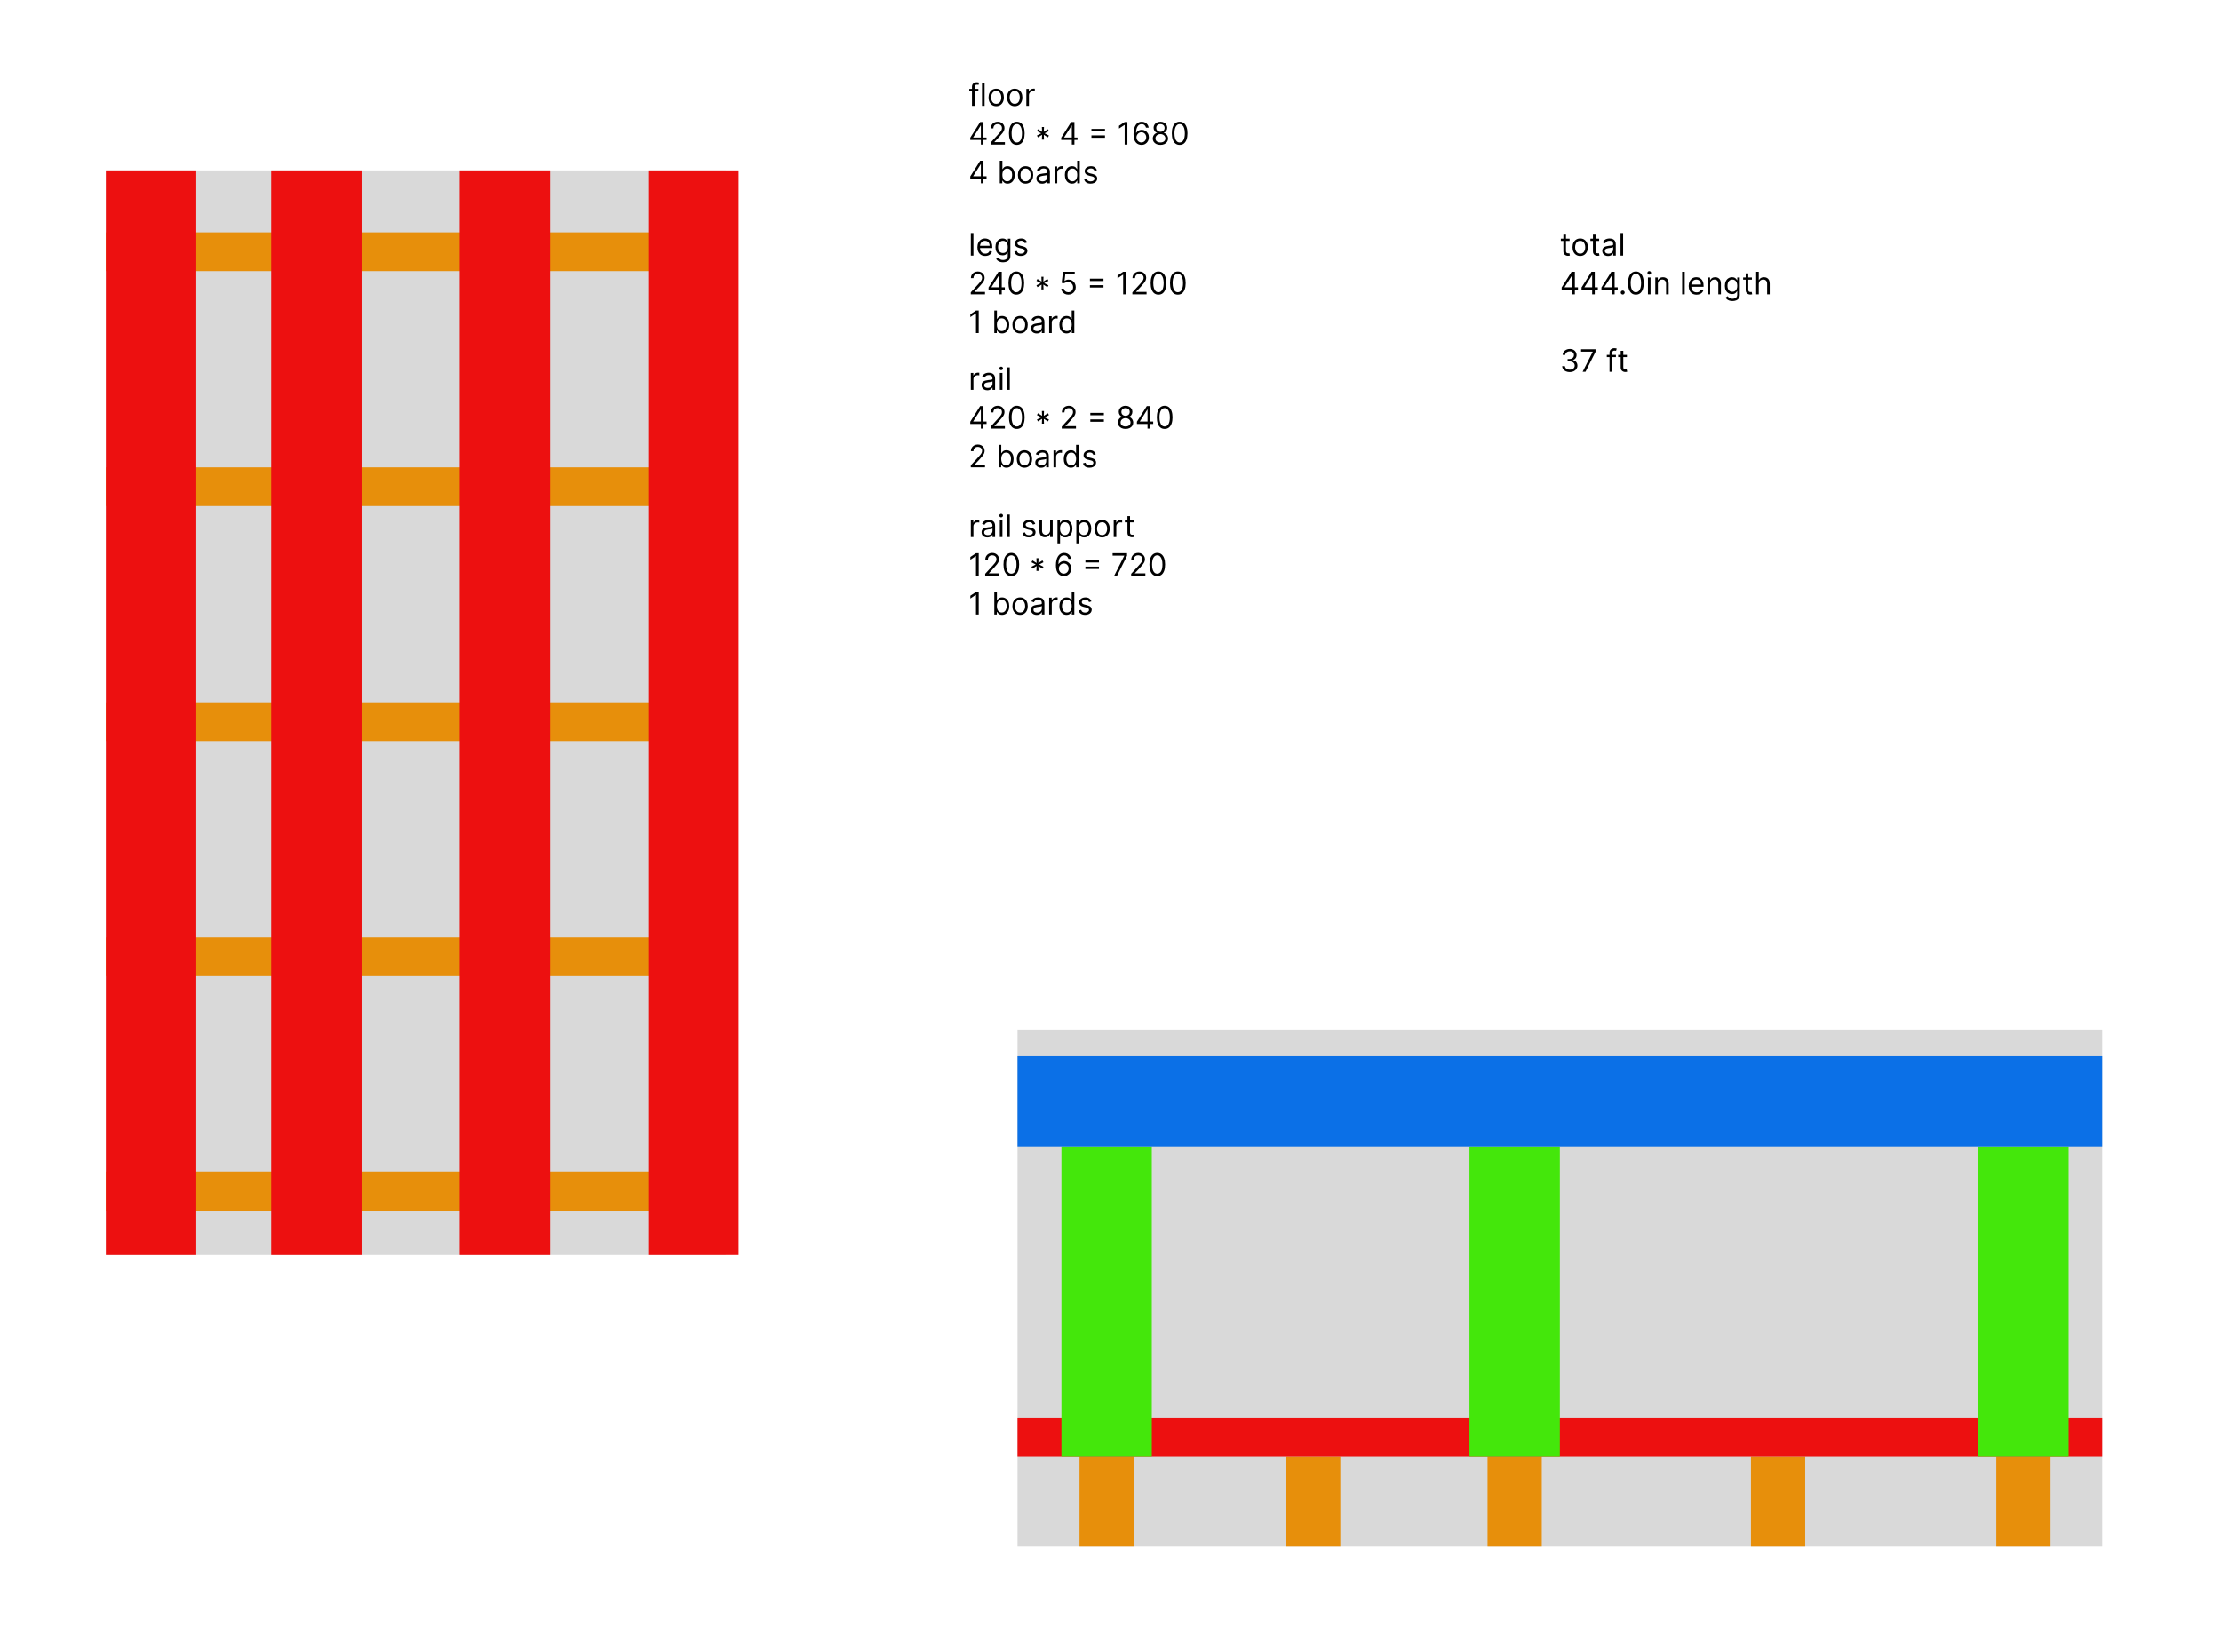<svg width="860" height="640" viewBox="0 0 860 640" fill="none" xmlns="http://www.w3.org/2000/svg">
<rect width="860" height="640" fill="white"/>
<rect x="41" y="66" width="240" height="420" fill="#D9D9D9"/>
<rect x="41" y="90" width="240" height="15" fill="#E78F0B"/>
<rect x="41" y="181" width="240" height="15" fill="#E78F0B"/>
<rect x="41" y="272" width="240" height="15" fill="#E78F0B"/>
<rect x="41" y="363" width="240" height="15" fill="#E78F0B"/>
<rect x="41" y="454" width="240" height="15" fill="#E78F0B"/>
<rect x="251" y="66" width="35" height="420" fill="#ED1010"/>
<rect x="41" y="66" width="35" height="420" fill="#ED1010"/>
<rect x="105" y="66" width="35" height="420" fill="#ED1010"/>
<rect x="178" y="66" width="35" height="420" fill="#ED1010"/>
<path d="M378.835 34.455V35.307H375.307V34.455H378.835ZM376.364 41V33.551C376.364 33.176 376.452 32.864 376.628 32.614C376.804 32.364 377.033 32.176 377.314 32.051C377.595 31.926 377.892 31.864 378.205 31.864C378.452 31.864 378.653 31.884 378.81 31.923C378.966 31.963 379.082 32 379.159 32.034L378.869 32.903C378.818 32.886 378.747 32.865 378.656 32.84C378.568 32.814 378.452 32.801 378.307 32.801C377.974 32.801 377.734 32.885 377.587 33.053C377.442 33.22 377.369 33.466 377.369 33.79V41H376.364ZM381.25 32.273V41H380.245V32.273H381.25ZM385.751 41.136C385.161 41.136 384.642 40.996 384.196 40.715C383.753 40.433 383.406 40.04 383.156 39.534C382.909 39.028 382.786 38.438 382.786 37.761C382.786 37.08 382.909 36.484 383.156 35.976C383.406 35.467 383.753 35.072 384.196 34.791C384.642 34.51 385.161 34.369 385.751 34.369C386.342 34.369 386.859 34.51 387.303 34.791C387.749 35.072 388.095 35.467 388.342 35.976C388.592 36.484 388.717 37.08 388.717 37.761C388.717 38.438 388.592 39.028 388.342 39.534C388.095 40.04 387.749 40.433 387.303 40.715C386.859 40.996 386.342 41.136 385.751 41.136ZM385.751 40.233C386.2 40.233 386.57 40.118 386.859 39.888C387.149 39.658 387.364 39.355 387.503 38.98C387.642 38.605 387.712 38.199 387.712 37.761C387.712 37.324 387.642 36.916 387.503 36.538C387.364 36.16 387.149 35.855 386.859 35.622C386.57 35.389 386.2 35.273 385.751 35.273C385.303 35.273 384.933 35.389 384.643 35.622C384.354 35.855 384.139 36.16 384 36.538C383.861 36.916 383.791 37.324 383.791 37.761C383.791 38.199 383.861 38.605 384 38.98C384.139 39.355 384.354 39.658 384.643 39.888C384.933 40.118 385.303 40.233 385.751 40.233ZM392.912 41.136C392.321 41.136 391.802 40.996 391.356 40.715C390.913 40.433 390.566 40.04 390.316 39.534C390.069 39.028 389.946 38.438 389.946 37.761C389.946 37.08 390.069 36.484 390.316 35.976C390.566 35.467 390.913 35.072 391.356 34.791C391.802 34.51 392.321 34.369 392.912 34.369C393.502 34.369 394.02 34.51 394.463 34.791C394.909 35.072 395.255 35.467 395.502 35.976C395.752 36.484 395.877 37.08 395.877 37.761C395.877 38.438 395.752 39.028 395.502 39.534C395.255 40.04 394.909 40.433 394.463 40.715C394.02 40.996 393.502 41.136 392.912 41.136ZM392.912 40.233C393.36 40.233 393.73 40.118 394.02 39.888C394.309 39.658 394.524 39.355 394.663 38.98C394.802 38.605 394.872 38.199 394.872 37.761C394.872 37.324 394.802 36.916 394.663 36.538C394.524 36.16 394.309 35.855 394.02 35.622C393.73 35.389 393.36 35.273 392.912 35.273C392.463 35.273 392.093 35.389 391.804 35.622C391.514 35.855 391.299 36.16 391.16 36.538C391.021 36.916 390.951 37.324 390.951 37.761C390.951 38.199 391.021 38.605 391.16 38.98C391.299 39.355 391.514 39.658 391.804 39.888C392.093 40.118 392.463 40.233 392.912 40.233ZM397.413 41V34.455H398.384V35.443H398.452C398.572 35.119 398.788 34.856 399.1 34.655C399.413 34.453 399.765 34.352 400.157 34.352C400.231 34.352 400.323 34.354 400.434 34.356C400.545 34.359 400.629 34.364 400.685 34.369V35.392C400.651 35.383 400.573 35.371 400.451 35.354C400.332 35.334 400.205 35.324 400.072 35.324C399.754 35.324 399.469 35.391 399.219 35.524C398.972 35.655 398.776 35.837 398.631 36.07C398.489 36.3 398.418 36.562 398.418 36.858V41H397.413ZM375.699 54.21V53.341L379.534 47.273H380.165V48.619H379.739L376.841 53.205V53.273H382.006V54.21H375.699ZM379.807 56V53.946V53.541V47.273H380.812V56H379.807ZM383.603 56V55.233L386.483 52.08C386.821 51.71 387.1 51.389 387.319 51.117C387.537 50.841 387.699 50.582 387.804 50.341C387.912 50.097 387.966 49.841 387.966 49.574C387.966 49.267 387.892 49.001 387.745 48.777C387.6 48.553 387.401 48.379 387.148 48.257C386.895 48.135 386.611 48.074 386.296 48.074C385.961 48.074 385.668 48.144 385.418 48.283C385.171 48.419 384.979 48.611 384.843 48.858C384.709 49.105 384.642 49.395 384.642 49.727H383.637C383.637 49.216 383.755 48.767 383.99 48.381C384.226 47.994 384.547 47.693 384.953 47.477C385.363 47.261 385.821 47.153 386.33 47.153C386.841 47.153 387.294 47.261 387.689 47.477C388.084 47.693 388.394 47.984 388.618 48.351C388.843 48.717 388.955 49.125 388.955 49.574C388.955 49.895 388.897 50.209 388.78 50.516C388.667 50.82 388.468 51.159 388.184 51.534C387.902 51.906 387.512 52.361 387.012 52.898L385.051 54.994V55.062H389.108V56H383.603ZM393.715 56.119C393.073 56.119 392.526 55.945 392.074 55.595C391.623 55.243 391.277 54.733 391.039 54.065C390.8 53.395 390.681 52.585 390.681 51.636C390.681 50.693 390.8 49.888 391.039 49.22C391.28 48.55 391.627 48.038 392.078 47.686C392.533 47.331 393.078 47.153 393.715 47.153C394.351 47.153 394.895 47.331 395.347 47.686C395.801 48.038 396.148 48.55 396.387 49.22C396.628 49.888 396.749 50.693 396.749 51.636C396.749 52.585 396.63 53.395 396.391 54.065C396.152 54.733 395.807 55.243 395.355 55.595C394.904 55.945 394.357 56.119 393.715 56.119ZM393.715 55.182C394.351 55.182 394.846 54.875 395.198 54.261C395.55 53.648 395.726 52.773 395.726 51.636C395.726 50.881 395.645 50.237 395.483 49.706C395.324 49.175 395.094 48.77 394.793 48.492C394.495 48.213 394.135 48.074 393.715 48.074C393.084 48.074 392.591 48.385 392.236 49.007C391.881 49.626 391.703 50.503 391.703 51.636C391.703 52.392 391.783 53.034 391.942 53.562C392.101 54.091 392.33 54.493 392.628 54.769C392.929 55.044 393.292 55.182 393.715 55.182ZM403.431 54.091L403.499 52.216L401.914 53.222L401.505 52.506L403.175 51.636L401.505 50.767L401.914 50.051L403.499 51.057L403.431 49.182H404.249L404.181 51.057L405.766 50.051L406.175 50.767L404.505 51.636L406.175 52.506L405.766 53.222L404.181 52.216L404.249 54.091H403.431ZM410.914 54.21V53.341L414.749 47.273H415.38V48.619H414.953L412.056 53.205V53.273H417.221V54.21H410.914ZM415.022 56V53.946V53.541V47.273H416.027V56H415.022ZM422.619 50.835V49.915H427.869V50.835H422.619ZM422.619 53.358V52.438H427.869V53.358H422.619ZM436.546 47.273V56H435.489V48.381H435.438L433.307 49.795V48.722L435.489 47.273H436.546ZM441.953 56.119C441.596 56.114 441.238 56.045 440.88 55.915C440.522 55.784 440.195 55.564 439.9 55.254C439.604 54.942 439.367 54.52 439.188 53.989C439.009 53.455 438.919 52.784 438.919 51.977C438.919 51.205 438.992 50.52 439.137 49.923C439.282 49.324 439.492 48.82 439.767 48.41C440.043 47.999 440.375 47.686 440.765 47.473C441.157 47.26 441.598 47.153 442.09 47.153C442.578 47.153 443.013 47.251 443.394 47.447C443.777 47.641 444.09 47.91 444.331 48.257C444.573 48.604 444.729 49.003 444.8 49.455H443.76C443.664 49.062 443.476 48.737 443.198 48.479C442.919 48.22 442.55 48.091 442.09 48.091C441.414 48.091 440.881 48.385 440.492 48.973C440.105 49.561 439.911 50.386 439.908 51.449H439.976C440.135 51.207 440.324 51.001 440.543 50.831C440.765 50.658 441.009 50.524 441.276 50.43C441.543 50.337 441.826 50.29 442.124 50.29C442.624 50.29 443.081 50.415 443.496 50.665C443.911 50.912 444.243 51.254 444.493 51.692C444.743 52.126 444.868 52.625 444.868 53.188C444.868 53.727 444.748 54.222 444.506 54.67C444.265 55.117 443.925 55.472 443.488 55.736C443.053 55.997 442.542 56.125 441.953 56.119ZM441.953 55.182C442.311 55.182 442.632 55.092 442.917 54.913C443.203 54.734 443.429 54.494 443.594 54.193C443.762 53.892 443.846 53.557 443.846 53.188C443.846 52.827 443.765 52.499 443.603 52.203C443.444 51.905 443.223 51.668 442.942 51.492C442.664 51.315 442.346 51.227 441.988 51.227C441.718 51.227 441.466 51.281 441.233 51.389C441 51.494 440.796 51.639 440.62 51.824C440.446 52.008 440.31 52.22 440.211 52.459C440.111 52.695 440.061 52.943 440.061 53.205C440.061 53.551 440.142 53.875 440.304 54.176C440.469 54.477 440.694 54.72 440.978 54.905C441.265 55.09 441.59 55.182 441.953 55.182ZM449.339 56.119C448.754 56.119 448.237 56.016 447.788 55.808C447.342 55.598 446.994 55.31 446.744 54.943C446.494 54.574 446.371 54.153 446.374 53.682C446.371 53.312 446.443 52.972 446.591 52.659C446.739 52.344 446.94 52.081 447.196 51.871C447.455 51.658 447.743 51.523 448.061 51.466V51.415C447.643 51.307 447.311 51.072 447.064 50.712C446.817 50.348 446.695 49.935 446.697 49.472C446.695 49.028 446.807 48.632 447.034 48.283C447.261 47.933 447.574 47.658 447.972 47.456C448.372 47.254 448.828 47.153 449.339 47.153C449.845 47.153 450.297 47.254 450.695 47.456C451.092 47.658 451.405 47.933 451.632 48.283C451.862 48.632 451.979 49.028 451.982 49.472C451.979 49.935 451.852 50.348 451.602 50.712C451.355 51.072 451.027 51.307 450.618 51.415V51.466C450.933 51.523 451.217 51.658 451.47 51.871C451.723 52.081 451.925 52.344 452.075 52.659C452.226 52.972 452.303 53.312 452.305 53.682C452.303 54.153 452.175 54.574 451.922 54.943C451.672 55.31 451.324 55.598 450.878 55.808C450.435 56.016 449.922 56.119 449.339 56.119ZM449.339 55.182C449.734 55.182 450.075 55.118 450.362 54.99C450.649 54.862 450.871 54.682 451.027 54.449C451.183 54.216 451.263 53.943 451.266 53.631C451.263 53.301 451.178 53.01 451.01 52.757C450.842 52.504 450.614 52.305 450.324 52.16C450.037 52.016 449.709 51.943 449.339 51.943C448.967 51.943 448.635 52.016 448.342 52.16C448.053 52.305 447.824 52.504 447.656 52.757C447.491 53.01 447.411 53.301 447.413 53.631C447.411 53.943 447.486 54.216 447.639 54.449C447.795 54.682 448.018 54.862 448.308 54.99C448.598 55.118 448.942 55.182 449.339 55.182ZM449.339 51.04C449.652 51.04 449.929 50.977 450.17 50.852C450.415 50.727 450.607 50.553 450.746 50.328C450.885 50.104 450.956 49.841 450.959 49.54C450.956 49.244 450.886 48.987 450.75 48.769C450.614 48.547 450.425 48.376 450.183 48.257C449.942 48.135 449.661 48.074 449.339 48.074C449.013 48.074 448.727 48.135 448.483 48.257C448.239 48.376 448.05 48.547 447.916 48.769C447.783 48.987 447.717 49.244 447.72 49.54C447.717 49.841 447.784 50.104 447.92 50.328C448.06 50.553 448.251 50.727 448.496 50.852C448.74 50.977 449.021 51.04 449.339 51.04ZM456.785 56.119C456.143 56.119 455.596 55.945 455.145 55.595C454.693 55.243 454.348 54.733 454.109 54.065C453.87 53.395 453.751 52.585 453.751 51.636C453.751 50.693 453.87 49.888 454.109 49.22C454.35 48.55 454.697 48.038 455.149 47.686C455.603 47.331 456.149 47.153 456.785 47.153C457.422 47.153 457.966 47.331 458.417 47.686C458.872 48.038 459.218 48.55 459.457 49.22C459.699 49.888 459.819 50.693 459.819 51.636C459.819 52.585 459.7 53.395 459.461 54.065C459.223 54.733 458.877 55.243 458.426 55.595C457.974 55.945 457.427 56.119 456.785 56.119ZM456.785 55.182C457.422 55.182 457.916 54.875 458.268 54.261C458.62 53.648 458.797 52.773 458.797 51.636C458.797 50.881 458.716 50.237 458.554 49.706C458.395 49.175 458.164 48.77 457.863 48.492C457.565 48.213 457.206 48.074 456.785 48.074C456.154 48.074 455.662 48.385 455.306 49.007C454.951 49.626 454.774 50.503 454.774 51.636C454.774 52.392 454.853 53.034 455.012 53.562C455.172 54.091 455.4 54.493 455.699 54.769C456 55.044 456.362 55.182 456.785 55.182ZM375.699 69.21V68.341L379.534 62.273H380.165V63.619H379.739L376.841 68.204V68.273H382.006V69.21H375.699ZM379.807 71V68.946V68.541V62.273H380.812V71H379.807ZM387.131 71V62.273H388.137V65.494H388.222C388.296 65.381 388.398 65.236 388.529 65.06C388.662 64.881 388.853 64.722 389.1 64.582C389.35 64.44 389.688 64.369 390.114 64.369C390.665 64.369 391.151 64.507 391.571 64.783C391.992 65.058 392.32 65.449 392.556 65.954C392.792 66.46 392.909 67.057 392.909 67.744C392.909 68.438 392.792 69.038 392.556 69.547C392.32 70.053 391.993 70.445 391.576 70.723C391.158 70.999 390.676 71.136 390.131 71.136C389.711 71.136 389.374 71.067 389.121 70.928C388.868 70.785 388.674 70.625 388.537 70.446C388.401 70.264 388.296 70.114 388.222 69.994H388.103V71H387.131ZM388.12 67.727C388.12 68.222 388.192 68.658 388.337 69.035C388.482 69.41 388.694 69.704 388.972 69.918C389.25 70.128 389.591 70.233 389.995 70.233C390.415 70.233 390.766 70.122 391.047 69.901C391.331 69.676 391.544 69.375 391.686 68.997C391.831 68.617 391.904 68.193 391.904 67.727C391.904 67.267 391.833 66.852 391.691 66.483C391.551 66.111 391.34 65.817 391.056 65.601C390.775 65.382 390.421 65.273 389.995 65.273C389.586 65.273 389.242 65.376 388.963 65.584C388.685 65.788 388.475 66.075 388.333 66.445C388.191 66.811 388.12 67.239 388.12 67.727ZM397.107 71.136C396.516 71.136 395.998 70.996 395.551 70.715C395.108 70.433 394.762 70.04 394.512 69.534C394.265 69.028 394.141 68.438 394.141 67.761C394.141 67.079 394.265 66.484 394.512 65.976C394.762 65.467 395.108 65.072 395.551 64.791C395.998 64.51 396.516 64.369 397.107 64.369C397.698 64.369 398.215 64.51 398.658 64.791C399.104 65.072 399.451 65.467 399.698 65.976C399.948 66.484 400.073 67.079 400.073 67.761C400.073 68.438 399.948 69.028 399.698 69.534C399.451 70.04 399.104 70.433 398.658 70.715C398.215 70.996 397.698 71.136 397.107 71.136ZM397.107 70.233C397.556 70.233 397.925 70.118 398.215 69.888C398.505 69.658 398.719 69.355 398.858 68.98C398.998 68.605 399.067 68.199 399.067 67.761C399.067 67.324 398.998 66.916 398.858 66.538C398.719 66.16 398.505 65.855 398.215 65.622C397.925 65.389 397.556 65.273 397.107 65.273C396.658 65.273 396.289 65.389 395.999 65.622C395.709 65.855 395.495 66.16 395.355 66.538C395.216 66.916 395.147 67.324 395.147 67.761C395.147 68.199 395.216 68.605 395.355 68.98C395.495 69.355 395.709 69.658 395.999 69.888C396.289 70.118 396.658 70.233 397.107 70.233ZM403.534 71.153C403.119 71.153 402.743 71.075 402.405 70.919C402.067 70.76 401.798 70.531 401.599 70.233C401.401 69.932 401.301 69.568 401.301 69.142C401.301 68.767 401.375 68.463 401.523 68.23C401.67 67.994 401.868 67.81 402.115 67.676C402.362 67.543 402.635 67.443 402.933 67.378C403.234 67.31 403.537 67.256 403.841 67.216C404.239 67.165 404.561 67.126 404.808 67.101C405.058 67.072 405.24 67.026 405.354 66.96C405.47 66.895 405.528 66.781 405.528 66.619V66.585C405.528 66.165 405.413 65.838 405.183 65.605C404.956 65.372 404.611 65.256 404.148 65.256C403.668 65.256 403.291 65.361 403.018 65.571C402.746 65.781 402.554 66.006 402.443 66.244L401.489 65.903C401.659 65.506 401.886 65.196 402.17 64.974C402.457 64.75 402.77 64.594 403.108 64.506C403.449 64.415 403.784 64.369 404.114 64.369C404.324 64.369 404.565 64.395 404.838 64.446C405.114 64.494 405.379 64.595 405.635 64.749C405.893 64.902 406.108 65.133 406.278 65.443C406.449 65.753 406.534 66.168 406.534 66.688V71H405.528V70.114H405.477C405.409 70.256 405.295 70.408 405.136 70.57C404.977 70.731 404.766 70.869 404.501 70.983C404.237 71.097 403.915 71.153 403.534 71.153ZM403.688 70.25C404.085 70.25 404.42 70.172 404.693 70.016C404.969 69.859 405.176 69.658 405.315 69.41C405.457 69.163 405.528 68.903 405.528 68.631V67.71C405.486 67.761 405.392 67.808 405.247 67.851C405.105 67.891 404.94 67.926 404.753 67.957C404.568 67.986 404.388 68.011 404.212 68.034C404.038 68.054 403.898 68.071 403.79 68.085C403.528 68.119 403.284 68.175 403.057 68.251C402.832 68.325 402.651 68.438 402.511 68.588C402.375 68.736 402.307 68.938 402.307 69.193C402.307 69.543 402.436 69.807 402.695 69.986C402.956 70.162 403.287 70.25 403.688 70.25ZM408.37 71V64.454H409.341V65.443H409.409C409.529 65.119 409.745 64.856 410.057 64.655C410.37 64.453 410.722 64.352 411.114 64.352C411.188 64.352 411.28 64.354 411.391 64.356C411.502 64.359 411.586 64.364 411.642 64.369V65.392C411.608 65.383 411.53 65.371 411.408 65.354C411.289 65.334 411.162 65.324 411.029 65.324C410.711 65.324 410.426 65.391 410.176 65.524C409.929 65.655 409.733 65.837 409.588 66.07C409.446 66.3 409.375 66.562 409.375 66.858V71H408.37ZM415.107 71.136C414.561 71.136 414.08 70.999 413.662 70.723C413.245 70.445 412.918 70.053 412.682 69.547C412.446 69.038 412.328 68.438 412.328 67.744C412.328 67.057 412.446 66.46 412.682 65.954C412.918 65.449 413.246 65.058 413.667 64.783C414.087 64.507 414.573 64.369 415.124 64.369C415.55 64.369 415.887 64.44 416.134 64.582C416.384 64.722 416.574 64.881 416.705 65.06C416.838 65.236 416.942 65.381 417.016 65.494H417.101V62.273H418.107V71H417.135V69.994H417.016C416.942 70.114 416.837 70.264 416.701 70.446C416.564 70.625 416.37 70.785 416.117 70.928C415.864 71.067 415.527 71.136 415.107 71.136ZM415.243 70.233C415.647 70.233 415.988 70.128 416.266 69.918C416.544 69.704 416.756 69.41 416.901 69.035C417.046 68.658 417.118 68.222 417.118 67.727C417.118 67.239 417.047 66.811 416.905 66.445C416.763 66.075 416.553 65.788 416.275 65.584C415.996 65.376 415.652 65.273 415.243 65.273C414.817 65.273 414.462 65.382 414.178 65.601C413.897 65.817 413.685 66.111 413.543 66.483C413.404 66.852 413.334 67.267 413.334 67.727C413.334 68.193 413.405 68.617 413.547 68.997C413.692 69.375 413.905 69.676 414.186 69.901C414.471 70.122 414.823 70.233 415.243 70.233ZM424.725 65.921L423.821 66.176C423.765 66.026 423.681 65.879 423.57 65.737C423.462 65.592 423.314 65.473 423.127 65.379C422.939 65.285 422.699 65.239 422.407 65.239C422.006 65.239 421.672 65.331 421.405 65.516C421.141 65.697 421.009 65.929 421.009 66.21C421.009 66.46 421.1 66.658 421.282 66.803C421.463 66.947 421.748 67.068 422.134 67.165L423.105 67.403C423.691 67.546 424.127 67.763 424.414 68.055C424.701 68.345 424.844 68.719 424.844 69.176C424.844 69.551 424.736 69.886 424.52 70.182C424.307 70.477 424.009 70.71 423.625 70.881C423.242 71.051 422.796 71.136 422.287 71.136C421.62 71.136 421.067 70.992 420.63 70.702C420.192 70.412 419.915 69.989 419.799 69.432L420.753 69.193C420.844 69.546 421.016 69.81 421.269 69.986C421.525 70.162 421.858 70.25 422.27 70.25C422.739 70.25 423.111 70.151 423.387 69.952C423.665 69.75 423.804 69.508 423.804 69.227C423.804 69 423.725 68.81 423.566 68.656C423.407 68.5 423.162 68.383 422.833 68.307L421.742 68.051C421.142 67.909 420.702 67.689 420.421 67.391C420.142 67.09 420.003 66.713 420.003 66.261C420.003 65.892 420.107 65.565 420.314 65.281C420.525 64.997 420.81 64.774 421.171 64.612C421.534 64.45 421.946 64.369 422.407 64.369C423.054 64.369 423.563 64.511 423.932 64.796C424.304 65.079 424.569 65.454 424.725 65.921Z" fill="black"/>
<path d="M376.926 90.273V99H375.92V90.273H376.926ZM381.512 99.136C380.882 99.136 380.338 98.997 379.88 98.719C379.426 98.438 379.075 98.046 378.828 97.543C378.583 97.037 378.461 96.449 378.461 95.778C378.461 95.108 378.583 94.517 378.828 94.006C379.075 93.492 379.419 93.091 379.859 92.804C380.302 92.514 380.819 92.369 381.41 92.369C381.751 92.369 382.088 92.426 382.42 92.54C382.752 92.653 383.055 92.838 383.328 93.094C383.6 93.347 383.818 93.682 383.98 94.099C384.142 94.517 384.223 95.031 384.223 95.642V96.068H379.177V95.199H383.2C383.2 94.829 383.126 94.5 382.978 94.21C382.833 93.921 382.626 93.692 382.356 93.524C382.089 93.356 381.774 93.273 381.41 93.273C381.01 93.273 380.663 93.372 380.37 93.571C380.081 93.767 379.858 94.023 379.701 94.338C379.545 94.653 379.467 94.992 379.467 95.352V95.932C379.467 96.426 379.552 96.845 379.723 97.189C379.896 97.53 380.136 97.79 380.443 97.969C380.75 98.145 381.106 98.233 381.512 98.233C381.777 98.233 382.015 98.196 382.228 98.122C382.444 98.046 382.63 97.932 382.787 97.781C382.943 97.628 383.064 97.438 383.149 97.21L384.12 97.483C384.018 97.812 383.846 98.102 383.605 98.352C383.363 98.599 383.065 98.793 382.71 98.932C382.355 99.068 381.956 99.136 381.512 99.136ZM388.395 101.591C387.909 101.591 387.491 101.528 387.142 101.403C386.792 101.281 386.501 101.119 386.268 100.918C386.038 100.719 385.855 100.506 385.718 100.278L386.52 99.716C386.61 99.835 386.725 99.972 386.865 100.125C387.004 100.281 387.194 100.416 387.436 100.53C387.68 100.646 388 100.705 388.395 100.705C388.923 100.705 389.359 100.577 389.703 100.321C390.047 100.065 390.218 99.665 390.218 99.119V97.79H390.133C390.059 97.909 389.954 98.057 389.818 98.233C389.684 98.406 389.491 98.561 389.238 98.697C388.988 98.831 388.65 98.898 388.224 98.898C387.696 98.898 387.221 98.773 386.801 98.523C386.383 98.273 386.052 97.909 385.808 97.432C385.566 96.954 385.446 96.375 385.446 95.693C385.446 95.023 385.564 94.439 385.799 93.942C386.035 93.442 386.363 93.055 386.784 92.783C387.204 92.507 387.69 92.369 388.241 92.369C388.667 92.369 389.005 92.44 389.255 92.582C389.508 92.722 389.701 92.881 389.835 93.06C389.971 93.236 390.076 93.381 390.15 93.494H390.252V92.454H391.224V99.188C391.224 99.75 391.096 100.207 390.841 100.56C390.588 100.915 390.247 101.175 389.818 101.339C389.392 101.507 388.917 101.591 388.395 101.591ZM388.36 97.994C388.764 97.994 389.105 97.902 389.383 97.717C389.662 97.533 389.873 97.267 390.018 96.921C390.163 96.574 390.235 96.159 390.235 95.676C390.235 95.204 390.164 94.788 390.022 94.428C389.88 94.067 389.67 93.784 389.392 93.579C389.113 93.375 388.77 93.273 388.36 93.273C387.934 93.273 387.579 93.381 387.295 93.597C387.014 93.812 386.802 94.102 386.66 94.466C386.521 94.829 386.451 95.233 386.451 95.676C386.451 96.131 386.522 96.533 386.664 96.882C386.809 97.229 387.022 97.501 387.304 97.7C387.588 97.896 387.94 97.994 388.36 97.994ZM397.701 93.921L396.798 94.176C396.741 94.026 396.657 93.879 396.547 93.737C396.439 93.592 396.291 93.473 396.103 93.379C395.916 93.285 395.676 93.239 395.383 93.239C394.983 93.239 394.649 93.331 394.382 93.516C394.118 93.697 393.985 93.929 393.985 94.21C393.985 94.46 394.076 94.658 394.258 94.803C394.44 94.947 394.724 95.068 395.11 95.165L396.082 95.403C396.667 95.546 397.103 95.763 397.39 96.055C397.677 96.345 397.821 96.719 397.821 97.176C397.821 97.551 397.713 97.886 397.497 98.182C397.284 98.477 396.985 98.71 396.602 98.881C396.218 99.051 395.772 99.136 395.264 99.136C394.596 99.136 394.044 98.992 393.606 98.702C393.169 98.412 392.892 97.989 392.775 97.432L393.73 97.193C393.821 97.546 393.993 97.81 394.245 97.986C394.501 98.162 394.835 98.25 395.247 98.25C395.716 98.25 396.088 98.151 396.363 97.952C396.642 97.75 396.781 97.508 396.781 97.227C396.781 97 396.701 96.81 396.542 96.656C396.383 96.5 396.139 96.383 395.809 96.307L394.718 96.051C394.119 95.909 393.679 95.689 393.397 95.391C393.119 95.09 392.98 94.713 392.98 94.261C392.98 93.892 393.083 93.565 393.291 93.281C393.501 92.997 393.787 92.774 394.147 92.612C394.511 92.45 394.923 92.369 395.383 92.369C396.031 92.369 396.539 92.511 396.909 92.796C397.281 93.079 397.545 93.454 397.701 93.921ZM375.903 114V113.233L378.784 110.08C379.122 109.71 379.401 109.389 379.619 109.116C379.838 108.841 380 108.582 380.105 108.341C380.213 108.097 380.267 107.841 380.267 107.574C380.267 107.267 380.193 107.001 380.045 106.777C379.901 106.553 379.702 106.379 379.449 106.257C379.196 106.135 378.912 106.074 378.597 106.074C378.261 106.074 377.969 106.143 377.719 106.283C377.472 106.419 377.28 106.611 377.143 106.858C377.01 107.105 376.943 107.395 376.943 107.727H375.938C375.938 107.216 376.055 106.767 376.291 106.381C376.527 105.994 376.848 105.693 377.254 105.477C377.663 105.261 378.122 105.153 378.631 105.153C379.142 105.153 379.595 105.261 379.99 105.477C380.385 105.693 380.695 105.984 380.919 106.351C381.143 106.717 381.256 107.125 381.256 107.574C381.256 107.895 381.197 108.209 381.081 108.516C380.967 108.82 380.768 109.159 380.484 109.534C380.203 109.906 379.812 110.361 379.312 110.898L377.352 112.994V113.062H381.409V114H375.903ZM382.777 112.21V111.341L386.612 105.273H387.243V106.619H386.817L383.919 111.205V111.273H389.084V112.21H382.777ZM386.885 114V111.946V111.541V105.273H387.891V114H386.885ZM393.527 114.119C392.885 114.119 392.338 113.945 391.887 113.595C391.435 113.243 391.09 112.733 390.851 112.065C390.613 111.395 390.493 110.585 390.493 109.636C390.493 108.693 390.613 107.888 390.851 107.22C391.093 106.55 391.439 106.038 391.891 105.686C392.346 105.331 392.891 105.153 393.527 105.153C394.164 105.153 394.708 105.331 395.159 105.686C395.614 106.038 395.961 106.55 396.199 107.22C396.441 107.888 396.561 108.693 396.561 109.636C396.561 110.585 396.442 111.395 396.203 112.065C395.965 112.733 395.62 113.243 395.168 113.595C394.716 113.945 394.169 114.119 393.527 114.119ZM393.527 113.182C394.164 113.182 394.658 112.875 395.01 112.261C395.363 111.648 395.539 110.773 395.539 109.636C395.539 108.881 395.458 108.237 395.296 107.706C395.137 107.175 394.907 106.77 394.605 106.491C394.307 106.213 393.948 106.074 393.527 106.074C392.897 106.074 392.404 106.385 392.049 107.007C391.694 107.626 391.516 108.503 391.516 109.636C391.516 110.392 391.596 111.034 391.755 111.562C391.914 112.091 392.142 112.493 392.441 112.768C392.742 113.044 393.104 113.182 393.527 113.182ZM403.243 112.091L403.311 110.216L401.726 111.222L401.317 110.506L402.988 109.636L401.317 108.767L401.726 108.051L403.311 109.057L403.243 107.182H404.061L403.993 109.057L405.578 108.051L405.988 108.767L404.317 109.636L405.988 110.506L405.578 111.222L403.993 110.216L404.061 112.091H403.243ZM413.658 114.119C413.158 114.119 412.708 114.02 412.307 113.821C411.907 113.622 411.586 113.349 411.344 113.003C411.103 112.656 410.971 112.261 410.948 111.818H411.971C412.01 112.213 412.189 112.54 412.507 112.798C412.828 113.054 413.212 113.182 413.658 113.182C414.016 113.182 414.334 113.098 414.613 112.93C414.894 112.763 415.114 112.533 415.273 112.24C415.435 111.945 415.516 111.611 415.516 111.239C415.516 110.858 415.432 110.518 415.265 110.22C415.1 109.919 414.873 109.682 414.583 109.509C414.293 109.335 413.962 109.247 413.59 109.244C413.323 109.241 413.049 109.283 412.767 109.368C412.486 109.45 412.255 109.557 412.073 109.688L411.084 109.568L411.613 105.273H416.147V106.21H412.499L412.192 108.784H412.243C412.422 108.642 412.647 108.524 412.917 108.43C413.186 108.337 413.468 108.29 413.76 108.29C414.294 108.29 414.77 108.418 415.188 108.673C415.608 108.926 415.938 109.273 416.176 109.713C416.418 110.153 416.539 110.656 416.539 111.222C416.539 111.778 416.414 112.276 416.164 112.713C415.917 113.148 415.576 113.491 415.141 113.744C414.706 113.994 414.212 114.119 413.658 114.119ZM422.033 108.835V107.915H427.283V108.835H422.033ZM422.033 111.358V110.438H427.283V111.358H422.033ZM435.96 105.273V114H434.903V106.381H434.852L432.721 107.795V106.722L434.903 105.273H435.96ZM438.47 114V113.233L441.35 110.08C441.689 109.71 441.967 109.389 442.186 109.116C442.404 108.841 442.566 108.582 442.672 108.341C442.779 108.097 442.833 107.841 442.833 107.574C442.833 107.267 442.76 107.001 442.612 106.777C442.467 106.553 442.268 106.379 442.015 106.257C441.762 106.135 441.478 106.074 441.163 106.074C440.828 106.074 440.535 106.143 440.285 106.283C440.038 106.419 439.846 106.611 439.71 106.858C439.576 107.105 439.51 107.395 439.51 107.727H438.504C438.504 107.216 438.622 106.767 438.858 106.381C439.093 105.994 439.414 105.693 439.821 105.477C440.23 105.261 440.689 105.153 441.197 105.153C441.708 105.153 442.162 105.261 442.556 105.477C442.951 105.693 443.261 105.984 443.485 106.351C443.71 106.717 443.822 107.125 443.822 107.574C443.822 107.895 443.764 108.209 443.647 108.516C443.534 108.82 443.335 109.159 443.051 109.534C442.77 109.906 442.379 110.361 441.879 110.898L439.919 112.994V113.062H443.975V114H438.47ZM448.582 114.119C447.94 114.119 447.393 113.945 446.941 113.595C446.49 113.243 446.145 112.733 445.906 112.065C445.667 111.395 445.548 110.585 445.548 109.636C445.548 108.693 445.667 107.888 445.906 107.22C446.147 106.55 446.494 106.038 446.946 105.686C447.4 105.331 447.946 105.153 448.582 105.153C449.218 105.153 449.762 105.331 450.214 105.686C450.669 106.038 451.015 106.55 451.254 107.22C451.495 107.888 451.616 108.693 451.616 109.636C451.616 110.585 451.497 111.395 451.258 112.065C451.02 112.733 450.674 113.243 450.223 113.595C449.771 113.945 449.224 114.119 448.582 114.119ZM448.582 113.182C449.218 113.182 449.713 112.875 450.065 112.261C450.417 111.648 450.593 110.773 450.593 109.636C450.593 108.881 450.512 108.237 450.35 107.706C450.191 107.175 449.961 106.77 449.66 106.491C449.362 106.213 449.002 106.074 448.582 106.074C447.951 106.074 447.458 106.385 447.103 107.007C446.748 107.626 446.571 108.503 446.571 109.636C446.571 110.392 446.65 111.034 446.809 111.562C446.968 112.091 447.197 112.493 447.495 112.768C447.797 113.044 448.159 113.182 448.582 113.182ZM456.082 114.119C455.44 114.119 454.893 113.945 454.441 113.595C453.99 113.243 453.645 112.733 453.406 112.065C453.167 111.395 453.048 110.585 453.048 109.636C453.048 108.693 453.167 107.888 453.406 107.22C453.647 106.55 453.994 106.038 454.446 105.686C454.9 105.331 455.446 105.153 456.082 105.153C456.718 105.153 457.262 105.331 457.714 105.686C458.169 106.038 458.515 106.55 458.754 107.22C458.995 107.888 459.116 108.693 459.116 109.636C459.116 110.585 458.997 111.395 458.758 112.065C458.52 112.733 458.174 113.243 457.723 113.595C457.271 113.945 456.724 114.119 456.082 114.119ZM456.082 113.182C456.718 113.182 457.213 112.875 457.565 112.261C457.917 111.648 458.093 110.773 458.093 109.636C458.093 108.881 458.012 108.237 457.85 107.706C457.691 107.175 457.461 106.77 457.16 106.491C456.862 106.213 456.502 106.074 456.082 106.074C455.451 106.074 454.958 106.385 454.603 107.007C454.248 107.626 454.071 108.503 454.071 109.636C454.071 110.392 454.15 111.034 454.309 111.562C454.468 112.091 454.697 112.493 454.995 112.768C455.297 113.044 455.659 113.182 456.082 113.182ZM378.972 120.273V129H377.915V121.381H377.864L375.733 122.795V121.722L377.915 120.273H378.972ZM385.01 129V120.273H386.016V123.494H386.101C386.175 123.381 386.277 123.236 386.408 123.06C386.541 122.881 386.732 122.722 386.979 122.582C387.229 122.44 387.567 122.369 387.993 122.369C388.544 122.369 389.03 122.507 389.45 122.783C389.871 123.058 390.199 123.449 390.435 123.955C390.67 124.46 390.788 125.057 390.788 125.744C390.788 126.438 390.67 127.038 390.435 127.547C390.199 128.053 389.872 128.445 389.455 128.723C389.037 128.999 388.555 129.136 388.01 129.136C387.589 129.136 387.253 129.067 387 128.928C386.747 128.786 386.553 128.625 386.416 128.446C386.28 128.264 386.175 128.114 386.101 127.994H385.982V129H385.01ZM385.999 125.727C385.999 126.222 386.071 126.658 386.216 127.036C386.361 127.411 386.572 127.705 386.851 127.918C387.129 128.128 387.47 128.233 387.874 128.233C388.294 128.233 388.645 128.122 388.926 127.901C389.21 127.676 389.423 127.375 389.565 126.997C389.71 126.616 389.783 126.193 389.783 125.727C389.783 125.267 389.712 124.852 389.57 124.483C389.43 124.111 389.219 123.817 388.935 123.601C388.653 123.382 388.3 123.273 387.874 123.273C387.464 123.273 387.121 123.376 386.842 123.584C386.564 123.788 386.354 124.075 386.212 124.445C386.07 124.811 385.999 125.239 385.999 125.727ZM394.986 129.136C394.395 129.136 393.876 128.996 393.43 128.714C392.987 128.433 392.641 128.04 392.391 127.534C392.143 127.028 392.02 126.437 392.02 125.761C392.02 125.08 392.143 124.484 392.391 123.976C392.641 123.467 392.987 123.072 393.43 122.791C393.876 122.51 394.395 122.369 394.986 122.369C395.577 122.369 396.094 122.51 396.537 122.791C396.983 123.072 397.33 123.467 397.577 123.976C397.827 124.484 397.952 125.08 397.952 125.761C397.952 126.437 397.827 127.028 397.577 127.534C397.33 128.04 396.983 128.433 396.537 128.714C396.094 128.996 395.577 129.136 394.986 129.136ZM394.986 128.233C395.435 128.233 395.804 128.118 396.094 127.888C396.384 127.658 396.598 127.355 396.737 126.98C396.876 126.605 396.946 126.199 396.946 125.761C396.946 125.324 396.876 124.916 396.737 124.538C396.598 124.161 396.384 123.855 396.094 123.622C395.804 123.389 395.435 123.273 394.986 123.273C394.537 123.273 394.168 123.389 393.878 123.622C393.588 123.855 393.374 124.161 393.234 124.538C393.095 124.916 393.026 125.324 393.026 125.761C393.026 126.199 393.095 126.605 393.234 126.98C393.374 127.355 393.588 127.658 393.878 127.888C394.168 128.118 394.537 128.233 394.986 128.233ZM401.413 129.153C400.998 129.153 400.622 129.075 400.284 128.919C399.946 128.76 399.677 128.531 399.478 128.233C399.279 127.932 399.18 127.568 399.18 127.142C399.18 126.767 399.254 126.463 399.402 126.23C399.549 125.994 399.747 125.81 399.994 125.676C400.241 125.543 400.514 125.443 400.812 125.378C401.113 125.31 401.416 125.256 401.72 125.216C402.118 125.165 402.44 125.126 402.687 125.101C402.937 125.072 403.119 125.026 403.233 124.96C403.349 124.895 403.407 124.781 403.407 124.619V124.585C403.407 124.165 403.292 123.838 403.062 123.605C402.835 123.372 402.49 123.256 402.027 123.256C401.547 123.256 401.17 123.361 400.897 123.571C400.625 123.781 400.433 124.006 400.322 124.244L399.368 123.903C399.538 123.506 399.765 123.196 400.049 122.974C400.336 122.75 400.649 122.594 400.987 122.506C401.328 122.415 401.663 122.369 401.993 122.369C402.203 122.369 402.444 122.395 402.717 122.446C402.993 122.494 403.258 122.595 403.514 122.749C403.772 122.902 403.987 123.134 404.157 123.443C404.328 123.753 404.413 124.168 404.413 124.688V129H403.407V128.114H403.356C403.288 128.256 403.174 128.408 403.015 128.57C402.856 128.732 402.645 128.869 402.38 128.983C402.116 129.097 401.794 129.153 401.413 129.153ZM401.566 128.25C401.964 128.25 402.299 128.172 402.572 128.016C402.848 127.859 403.055 127.658 403.194 127.411C403.336 127.163 403.407 126.903 403.407 126.631V125.71C403.365 125.761 403.271 125.808 403.126 125.851C402.984 125.891 402.819 125.926 402.632 125.957C402.447 125.986 402.267 126.011 402.091 126.034C401.917 126.054 401.777 126.071 401.669 126.085C401.407 126.119 401.163 126.175 400.936 126.251C400.711 126.325 400.529 126.437 400.39 126.588C400.254 126.736 400.186 126.937 400.186 127.193C400.186 127.543 400.315 127.807 400.574 127.986C400.835 128.162 401.166 128.25 401.566 128.25ZM406.249 129V122.455H407.22V123.443H407.288C407.408 123.119 407.624 122.857 407.936 122.655C408.249 122.453 408.601 122.352 408.993 122.352C409.067 122.352 409.159 122.354 409.27 122.357C409.381 122.359 409.464 122.364 409.521 122.369V123.392C409.487 123.384 409.409 123.371 409.287 123.354C409.168 123.334 409.041 123.324 408.908 123.324C408.589 123.324 408.305 123.391 408.055 123.524C407.808 123.655 407.612 123.837 407.467 124.07C407.325 124.3 407.254 124.562 407.254 124.858V129H406.249ZM412.986 129.136C412.44 129.136 411.959 128.999 411.541 128.723C411.124 128.445 410.797 128.053 410.561 127.547C410.325 127.038 410.207 126.438 410.207 125.744C410.207 125.057 410.325 124.46 410.561 123.955C410.797 123.449 411.125 123.058 411.545 122.783C411.966 122.507 412.452 122.369 413.003 122.369C413.429 122.369 413.766 122.44 414.013 122.582C414.263 122.722 414.453 122.881 414.584 123.06C414.717 123.236 414.821 123.381 414.895 123.494H414.98V120.273H415.986V129H415.014V127.994H414.895C414.821 128.114 414.716 128.264 414.58 128.446C414.443 128.625 414.249 128.786 413.996 128.928C413.743 129.067 413.406 129.136 412.986 129.136ZM413.122 128.233C413.526 128.233 413.866 128.128 414.145 127.918C414.423 127.705 414.635 127.411 414.78 127.036C414.925 126.658 414.997 126.222 414.997 125.727C414.997 125.239 414.926 124.811 414.784 124.445C414.642 124.075 414.432 123.788 414.153 123.584C413.875 123.376 413.531 123.273 413.122 123.273C412.696 123.273 412.341 123.382 412.057 123.601C411.776 123.817 411.564 124.111 411.422 124.483C411.283 124.852 411.213 125.267 411.213 125.727C411.213 126.193 411.284 126.616 411.426 126.997C411.571 127.375 411.784 127.676 412.065 127.901C412.349 128.122 412.702 128.233 413.122 128.233Z" fill="black"/>
<path d="M375.92 151V144.455H376.892V145.443H376.96C377.08 145.119 377.295 144.857 377.608 144.655C377.92 144.453 378.273 144.352 378.665 144.352C378.739 144.352 378.831 144.354 378.942 144.357C379.053 144.359 379.136 144.364 379.193 144.369V145.392C379.159 145.384 379.081 145.371 378.959 145.354C378.839 145.334 378.713 145.324 378.58 145.324C378.261 145.324 377.977 145.391 377.727 145.524C377.48 145.655 377.284 145.837 377.139 146.07C376.997 146.3 376.926 146.562 376.926 146.858V151H375.92ZM382.311 151.153C381.897 151.153 381.52 151.075 381.182 150.919C380.844 150.76 380.576 150.531 380.377 150.233C380.178 149.932 380.078 149.568 380.078 149.142C380.078 148.767 380.152 148.463 380.3 148.23C380.448 147.994 380.645 147.81 380.892 147.676C381.14 147.543 381.412 147.443 381.711 147.378C382.012 147.31 382.314 147.256 382.618 147.216C383.016 147.165 383.338 147.126 383.586 147.101C383.836 147.072 384.017 147.026 384.131 146.96C384.248 146.895 384.306 146.781 384.306 146.619V146.585C384.306 146.165 384.191 145.838 383.961 145.605C383.733 145.372 383.388 145.256 382.925 145.256C382.445 145.256 382.069 145.361 381.796 145.571C381.523 145.781 381.331 146.006 381.221 146.244L380.266 145.903C380.436 145.506 380.664 145.196 380.948 144.974C381.235 144.75 381.547 144.594 381.885 144.506C382.226 144.415 382.561 144.369 382.891 144.369C383.101 144.369 383.343 144.395 383.615 144.446C383.891 144.494 384.157 144.595 384.412 144.749C384.671 144.902 384.885 145.134 385.056 145.443C385.226 145.753 385.311 146.168 385.311 146.688V151H384.306V150.114H384.255C384.186 150.256 384.073 150.408 383.914 150.57C383.755 150.732 383.543 150.869 383.279 150.983C383.015 151.097 382.692 151.153 382.311 151.153ZM382.465 150.25C382.863 150.25 383.198 150.172 383.471 150.016C383.746 149.859 383.953 149.658 384.093 149.411C384.235 149.163 384.306 148.903 384.306 148.631V147.71C384.263 147.761 384.169 147.808 384.025 147.851C383.882 147.891 383.718 147.926 383.53 147.957C383.346 147.986 383.165 148.011 382.989 148.034C382.816 148.054 382.675 148.071 382.567 148.085C382.306 148.119 382.061 148.175 381.834 148.251C381.61 148.325 381.428 148.437 381.289 148.588C381.152 148.736 381.084 148.937 381.084 149.193C381.084 149.543 381.213 149.807 381.472 149.986C381.733 150.162 382.064 150.25 382.465 150.25ZM387.147 151V144.455H388.153V151H387.147ZM387.658 143.364C387.462 143.364 387.293 143.297 387.151 143.163C387.012 143.03 386.942 142.869 386.942 142.682C386.942 142.494 387.012 142.334 387.151 142.2C387.293 142.067 387.462 142 387.658 142C387.854 142 388.022 142.067 388.161 142.2C388.303 142.334 388.374 142.494 388.374 142.682C388.374 142.869 388.303 143.03 388.161 143.163C388.022 143.297 387.854 143.364 387.658 143.364ZM391 142.273V151H389.995V142.273H391ZM375.699 164.21V163.341L379.534 157.273H380.165V158.619H379.739L376.841 163.205V163.273H382.006V164.21H375.699ZM379.807 166V163.946V163.541V157.273H380.812V166H379.807ZM383.603 166V165.233L386.483 162.08C386.821 161.71 387.1 161.389 387.319 161.116C387.537 160.841 387.699 160.582 387.804 160.341C387.912 160.097 387.966 159.841 387.966 159.574C387.966 159.267 387.892 159.001 387.745 158.777C387.6 158.553 387.401 158.379 387.148 158.257C386.895 158.135 386.611 158.074 386.296 158.074C385.961 158.074 385.668 158.143 385.418 158.283C385.171 158.419 384.979 158.611 384.843 158.858C384.709 159.105 384.642 159.395 384.642 159.727H383.637C383.637 159.216 383.755 158.767 383.99 158.381C384.226 157.994 384.547 157.693 384.953 157.477C385.363 157.261 385.821 157.153 386.33 157.153C386.841 157.153 387.294 157.261 387.689 157.477C388.084 157.693 388.394 157.984 388.618 158.351C388.843 158.717 388.955 159.125 388.955 159.574C388.955 159.895 388.897 160.209 388.78 160.516C388.667 160.82 388.468 161.159 388.184 161.534C387.902 161.906 387.512 162.361 387.012 162.898L385.051 164.994V165.062H389.108V166H383.603ZM393.715 166.119C393.073 166.119 392.526 165.945 392.074 165.595C391.623 165.243 391.277 164.733 391.039 164.065C390.8 163.395 390.681 162.585 390.681 161.636C390.681 160.693 390.8 159.888 391.039 159.22C391.28 158.55 391.627 158.038 392.078 157.686C392.533 157.331 393.078 157.153 393.715 157.153C394.351 157.153 394.895 157.331 395.347 157.686C395.801 158.038 396.148 158.55 396.387 159.22C396.628 159.888 396.749 160.693 396.749 161.636C396.749 162.585 396.63 163.395 396.391 164.065C396.152 164.733 395.807 165.243 395.355 165.595C394.904 165.945 394.357 166.119 393.715 166.119ZM393.715 165.182C394.351 165.182 394.846 164.875 395.198 164.261C395.55 163.648 395.726 162.773 395.726 161.636C395.726 160.881 395.645 160.237 395.483 159.706C395.324 159.175 395.094 158.77 394.793 158.491C394.495 158.213 394.135 158.074 393.715 158.074C393.084 158.074 392.591 158.385 392.236 159.007C391.881 159.626 391.703 160.503 391.703 161.636C391.703 162.392 391.783 163.034 391.942 163.562C392.101 164.091 392.33 164.493 392.628 164.768C392.929 165.044 393.292 165.182 393.715 165.182ZM403.431 164.091L403.499 162.216L401.914 163.222L401.505 162.506L403.175 161.636L401.505 160.767L401.914 160.051L403.499 161.057L403.431 159.182H404.249L404.181 161.057L405.766 160.051L406.175 160.767L404.505 161.636L406.175 162.506L405.766 163.222L404.181 162.216L404.249 164.091H403.431ZM411.118 166V165.233L413.999 162.08C414.337 161.71 414.615 161.389 414.834 161.116C415.053 160.841 415.215 160.582 415.32 160.341C415.428 160.097 415.482 159.841 415.482 159.574C415.482 159.267 415.408 159.001 415.26 158.777C415.115 158.553 414.917 158.379 414.664 158.257C414.411 158.135 414.127 158.074 413.811 158.074C413.476 158.074 413.184 158.143 412.934 158.283C412.686 158.419 412.495 158.611 412.358 158.858C412.225 159.105 412.158 159.395 412.158 159.727H411.152C411.152 159.216 411.27 158.767 411.506 158.381C411.742 157.994 412.063 157.693 412.469 157.477C412.878 157.261 413.337 157.153 413.846 157.153C414.357 157.153 414.81 157.261 415.205 157.477C415.6 157.693 415.909 157.984 416.134 158.351C416.358 158.717 416.471 159.125 416.471 159.574C416.471 159.895 416.412 160.209 416.296 160.516C416.182 160.82 415.983 161.159 415.699 161.534C415.418 161.906 415.027 162.361 414.527 162.898L412.567 164.994V165.062H416.624V166H411.118ZM422.185 160.835V159.915H427.435V160.835H422.185ZM422.185 163.358V162.438H427.435V163.358H422.185ZM435.839 166.119C435.254 166.119 434.737 166.016 434.288 165.808C433.842 165.598 433.494 165.31 433.244 164.943C432.994 164.574 432.871 164.153 432.874 163.682C432.871 163.312 432.943 162.972 433.091 162.659C433.239 162.344 433.44 162.081 433.696 161.871C433.955 161.658 434.243 161.523 434.561 161.466V161.415C434.143 161.307 433.811 161.072 433.564 160.712C433.317 160.348 433.195 159.935 433.197 159.472C433.195 159.028 433.307 158.632 433.534 158.283C433.761 157.933 434.074 157.658 434.472 157.456C434.872 157.254 435.328 157.153 435.839 157.153C436.345 157.153 436.797 157.254 437.195 157.456C437.592 157.658 437.905 157.933 438.132 158.283C438.362 158.632 438.479 159.028 438.482 159.472C438.479 159.935 438.352 160.348 438.102 160.712C437.855 161.072 437.527 161.307 437.118 161.415V161.466C437.433 161.523 437.717 161.658 437.97 161.871C438.223 162.081 438.425 162.344 438.575 162.659C438.726 162.972 438.803 163.312 438.805 163.682C438.803 164.153 438.675 164.574 438.422 164.943C438.172 165.31 437.824 165.598 437.378 165.808C436.935 166.016 436.422 166.119 435.839 166.119ZM435.839 165.182C436.234 165.182 436.575 165.118 436.862 164.99C437.149 164.862 437.371 164.682 437.527 164.449C437.683 164.216 437.763 163.943 437.766 163.631C437.763 163.301 437.678 163.01 437.51 162.757C437.342 162.504 437.114 162.305 436.824 162.161C436.537 162.016 436.209 161.943 435.839 161.943C435.467 161.943 435.135 162.016 434.842 162.161C434.553 162.305 434.324 162.504 434.156 162.757C433.991 163.01 433.911 163.301 433.913 163.631C433.911 163.943 433.986 164.216 434.139 164.449C434.295 164.682 434.518 164.862 434.808 164.99C435.098 165.118 435.442 165.182 435.839 165.182ZM435.839 161.04C436.152 161.04 436.429 160.977 436.67 160.852C436.915 160.727 437.107 160.553 437.246 160.328C437.385 160.104 437.456 159.841 437.459 159.54C437.456 159.244 437.386 158.987 437.25 158.768C437.114 158.547 436.925 158.376 436.683 158.257C436.442 158.135 436.161 158.074 435.839 158.074C435.513 158.074 435.227 158.135 434.983 158.257C434.739 158.376 434.55 158.547 434.416 158.768C434.283 158.987 434.217 159.244 434.22 159.54C434.217 159.841 434.284 160.104 434.42 160.328C434.56 160.553 434.751 160.727 434.996 160.852C435.24 160.977 435.521 161.04 435.839 161.04ZM440.234 164.21V163.341L444.069 157.273H444.7V158.619H444.274L441.376 163.205V163.273H446.541V164.21H440.234ZM444.342 166V163.946V163.541V157.273H445.348V166H444.342ZM450.984 166.119C450.342 166.119 449.795 165.945 449.344 165.595C448.892 165.243 448.547 164.733 448.308 164.065C448.07 163.395 447.95 162.585 447.95 161.636C447.95 160.693 448.07 159.888 448.308 159.22C448.55 158.55 448.896 158.038 449.348 157.686C449.803 157.331 450.348 157.153 450.984 157.153C451.621 157.153 452.165 157.331 452.616 157.686C453.071 158.038 453.418 158.55 453.656 159.22C453.898 159.888 454.018 160.693 454.018 161.636C454.018 162.585 453.899 163.395 453.661 164.065C453.422 164.733 453.077 165.243 452.625 165.595C452.173 165.945 451.626 166.119 450.984 166.119ZM450.984 165.182C451.621 165.182 452.115 164.875 452.467 164.261C452.82 163.648 452.996 162.773 452.996 161.636C452.996 160.881 452.915 160.237 452.753 159.706C452.594 159.175 452.364 158.77 452.062 158.491C451.764 158.213 451.405 158.074 450.984 158.074C450.354 158.074 449.861 158.385 449.506 159.007C449.151 159.626 448.973 160.503 448.973 161.636C448.973 162.392 449.053 163.034 449.212 163.562C449.371 164.091 449.599 164.493 449.898 164.768C450.199 165.044 450.561 165.182 450.984 165.182ZM375.903 181V180.233L378.784 177.08C379.122 176.71 379.401 176.389 379.619 176.116C379.838 175.841 380 175.582 380.105 175.341C380.213 175.097 380.267 174.841 380.267 174.574C380.267 174.267 380.193 174.001 380.045 173.777C379.901 173.553 379.702 173.379 379.449 173.257C379.196 173.135 378.912 173.074 378.597 173.074C378.261 173.074 377.969 173.143 377.719 173.283C377.472 173.419 377.28 173.611 377.143 173.858C377.01 174.105 376.943 174.395 376.943 174.727H375.938C375.938 174.216 376.055 173.767 376.291 173.381C376.527 172.994 376.848 172.693 377.254 172.477C377.663 172.261 378.122 172.153 378.631 172.153C379.142 172.153 379.595 172.261 379.99 172.477C380.385 172.693 380.695 172.984 380.919 173.351C381.143 173.717 381.256 174.125 381.256 174.574C381.256 174.895 381.197 175.209 381.081 175.516C380.967 175.82 380.768 176.159 380.484 176.534C380.203 176.906 379.812 177.361 379.312 177.898L377.352 179.994V180.062H381.409V181H375.903ZM386.697 181V172.273H387.703V175.494H387.788C387.862 175.381 387.964 175.236 388.095 175.06C388.229 174.881 388.419 174.722 388.666 174.582C388.916 174.44 389.254 174.369 389.68 174.369C390.232 174.369 390.717 174.507 391.138 174.783C391.558 175.058 391.886 175.449 392.122 175.955C392.358 176.46 392.476 177.057 392.476 177.744C392.476 178.438 392.358 179.038 392.122 179.547C391.886 180.053 391.56 180.445 391.142 180.723C390.724 180.999 390.243 181.136 389.697 181.136C389.277 181.136 388.94 181.067 388.688 180.928C388.435 180.786 388.24 180.625 388.104 180.446C387.967 180.264 387.862 180.114 387.788 179.994H387.669V181H386.697ZM387.686 177.727C387.686 178.222 387.759 178.658 387.903 179.036C388.048 179.411 388.26 179.705 388.538 179.918C388.817 180.128 389.158 180.233 389.561 180.233C389.982 180.233 390.332 180.122 390.614 179.901C390.898 179.676 391.111 179.375 391.253 178.997C391.398 178.616 391.47 178.193 391.47 177.727C391.47 177.267 391.399 176.852 391.257 176.483C391.118 176.111 390.906 175.817 390.622 175.601C390.341 175.382 389.987 175.273 389.561 175.273C389.152 175.273 388.808 175.376 388.53 175.584C388.251 175.788 388.041 176.075 387.899 176.445C387.757 176.811 387.686 177.239 387.686 177.727ZM396.673 181.136C396.082 181.136 395.564 180.996 395.118 180.714C394.675 180.433 394.328 180.04 394.078 179.534C393.831 179.028 393.707 178.437 393.707 177.761C393.707 177.08 393.831 176.484 394.078 175.976C394.328 175.467 394.675 175.072 395.118 174.791C395.564 174.51 396.082 174.369 396.673 174.369C397.264 174.369 397.781 174.51 398.224 174.791C398.67 175.072 399.017 175.467 399.264 175.976C399.514 176.484 399.639 177.08 399.639 177.761C399.639 178.437 399.514 179.028 399.264 179.534C399.017 180.04 398.67 180.433 398.224 180.714C397.781 180.996 397.264 181.136 396.673 181.136ZM396.673 180.233C397.122 180.233 397.491 180.118 397.781 179.888C398.071 179.658 398.286 179.355 398.425 178.98C398.564 178.605 398.634 178.199 398.634 177.761C398.634 177.324 398.564 176.916 398.425 176.538C398.286 176.161 398.071 175.855 397.781 175.622C397.491 175.389 397.122 175.273 396.673 175.273C396.224 175.273 395.855 175.389 395.565 175.622C395.276 175.855 395.061 176.161 394.922 176.538C394.783 176.916 394.713 177.324 394.713 177.761C394.713 178.199 394.783 178.605 394.922 178.98C395.061 179.355 395.276 179.658 395.565 179.888C395.855 180.118 396.224 180.233 396.673 180.233ZM403.1 181.153C402.686 181.153 402.309 181.075 401.971 180.919C401.633 180.76 401.365 180.531 401.166 180.233C400.967 179.932 400.868 179.568 400.868 179.142C400.868 178.767 400.941 178.463 401.089 178.23C401.237 177.994 401.434 177.81 401.681 177.676C401.929 177.543 402.201 177.443 402.5 177.378C402.801 177.31 403.103 177.256 403.407 177.216C403.805 177.165 404.127 177.126 404.375 177.101C404.625 177.072 404.806 177.026 404.92 176.96C405.037 176.895 405.095 176.781 405.095 176.619V176.585C405.095 176.165 404.98 175.838 404.75 175.605C404.522 175.372 404.177 175.256 403.714 175.256C403.234 175.256 402.858 175.361 402.585 175.571C402.312 175.781 402.12 176.006 402.01 176.244L401.055 175.903C401.225 175.506 401.453 175.196 401.737 174.974C402.024 174.75 402.336 174.594 402.674 174.506C403.015 174.415 403.35 174.369 403.68 174.369C403.89 174.369 404.132 174.395 404.404 174.446C404.68 174.494 404.946 174.595 405.201 174.749C405.46 174.902 405.674 175.134 405.845 175.443C406.015 175.753 406.1 176.168 406.1 176.688V181H405.095V180.114H405.044C404.975 180.256 404.862 180.408 404.703 180.57C404.544 180.732 404.332 180.869 404.068 180.983C403.804 181.097 403.481 181.153 403.1 181.153ZM403.254 180.25C403.652 180.25 403.987 180.172 404.26 180.016C404.535 179.859 404.743 179.658 404.882 179.411C405.024 179.163 405.095 178.903 405.095 178.631V177.71C405.052 177.761 404.958 177.808 404.814 177.851C404.672 177.891 404.507 177.926 404.319 177.957C404.135 177.986 403.954 178.011 403.778 178.034C403.605 178.054 403.464 178.071 403.356 178.085C403.095 178.119 402.85 178.175 402.623 178.251C402.399 178.325 402.217 178.437 402.078 178.588C401.941 178.736 401.873 178.937 401.873 179.193C401.873 179.543 402.002 179.807 402.261 179.986C402.522 180.162 402.853 180.25 403.254 180.25ZM407.936 181V174.455H408.908V175.443H408.976C409.095 175.119 409.311 174.857 409.624 174.655C409.936 174.453 410.288 174.352 410.68 174.352C410.754 174.352 410.847 174.354 410.957 174.357C411.068 174.359 411.152 174.364 411.209 174.369V175.392C411.175 175.384 411.097 175.371 410.974 175.354C410.855 175.334 410.729 175.324 410.595 175.324C410.277 175.324 409.993 175.391 409.743 175.524C409.496 175.655 409.3 175.837 409.155 176.07C409.013 176.3 408.942 176.562 408.942 176.858V181H407.936ZM414.673 181.136C414.128 181.136 413.646 180.999 413.229 180.723C412.811 180.445 412.484 180.053 412.249 179.547C412.013 179.038 411.895 178.438 411.895 177.744C411.895 177.057 412.013 176.46 412.249 175.955C412.484 175.449 412.813 175.058 413.233 174.783C413.653 174.507 414.139 174.369 414.69 174.369C415.116 174.369 415.453 174.44 415.7 174.582C415.95 174.722 416.141 174.881 416.271 175.06C416.405 175.236 416.509 175.381 416.582 175.494H416.668V172.273H417.673V181H416.702V179.994H416.582C416.509 180.114 416.403 180.264 416.267 180.446C416.131 180.625 415.936 180.786 415.683 180.928C415.43 181.067 415.094 181.136 414.673 181.136ZM414.81 180.233C415.213 180.233 415.554 180.128 415.832 179.918C416.111 179.705 416.322 179.411 416.467 179.036C416.612 178.658 416.685 178.222 416.685 177.727C416.685 177.239 416.614 176.811 416.472 176.445C416.33 176.075 416.119 175.788 415.841 175.584C415.563 175.376 415.219 175.273 414.81 175.273C414.384 175.273 414.028 175.382 413.744 175.601C413.463 175.817 413.251 176.111 413.109 176.483C412.97 176.852 412.901 177.267 412.901 177.727C412.901 178.193 412.972 178.616 413.114 178.997C413.259 179.375 413.472 179.676 413.753 179.901C414.037 180.122 414.389 180.233 414.81 180.233ZM424.291 175.92L423.388 176.176C423.331 176.026 423.247 175.879 423.136 175.737C423.028 175.592 422.881 175.473 422.693 175.379C422.506 175.286 422.266 175.239 421.973 175.239C421.572 175.239 421.239 175.331 420.972 175.516C420.707 175.697 420.575 175.929 420.575 176.21C420.575 176.46 420.666 176.658 420.848 176.803C421.03 176.947 421.314 177.068 421.7 177.165L422.672 177.403C423.257 177.545 423.693 177.763 423.98 178.055C424.267 178.345 424.411 178.719 424.411 179.176C424.411 179.551 424.303 179.886 424.087 180.182C423.874 180.477 423.575 180.71 423.192 180.881C422.808 181.051 422.362 181.136 421.854 181.136C421.186 181.136 420.634 180.991 420.196 180.702C419.759 180.412 419.482 179.989 419.365 179.432L420.32 179.193C420.411 179.545 420.582 179.81 420.835 179.986C421.091 180.162 421.425 180.25 421.837 180.25C422.305 180.25 422.678 180.151 422.953 179.952C423.232 179.75 423.371 179.509 423.371 179.227C423.371 179 423.291 178.81 423.132 178.656C422.973 178.5 422.729 178.384 422.399 178.307L421.308 178.051C420.709 177.909 420.268 177.689 419.987 177.391C419.709 177.089 419.57 176.713 419.57 176.261C419.57 175.892 419.673 175.565 419.881 175.281C420.091 174.997 420.376 174.774 420.737 174.612C421.101 174.45 421.513 174.369 421.973 174.369C422.621 174.369 423.129 174.511 423.499 174.795C423.871 175.08 424.135 175.455 424.291 175.92Z" fill="black"/>
<path d="M375.92 208V201.455H376.892V202.443H376.96C377.08 202.119 377.295 201.857 377.608 201.655C377.92 201.453 378.273 201.352 378.665 201.352C378.739 201.352 378.831 201.354 378.942 201.357C379.053 201.359 379.136 201.364 379.193 201.369V202.392C379.159 202.384 379.081 202.371 378.959 202.354C378.839 202.334 378.713 202.324 378.58 202.324C378.261 202.324 377.977 202.391 377.727 202.524C377.48 202.655 377.284 202.837 377.139 203.07C376.997 203.3 376.926 203.562 376.926 203.858V208H375.92ZM382.311 208.153C381.897 208.153 381.52 208.075 381.182 207.919C380.844 207.76 380.576 207.531 380.377 207.233C380.178 206.932 380.078 206.568 380.078 206.142C380.078 205.767 380.152 205.463 380.3 205.23C380.448 204.994 380.645 204.81 380.892 204.676C381.14 204.543 381.412 204.443 381.711 204.378C382.012 204.31 382.314 204.256 382.618 204.216C383.016 204.165 383.338 204.126 383.586 204.101C383.836 204.072 384.017 204.026 384.131 203.96C384.248 203.895 384.306 203.781 384.306 203.619V203.585C384.306 203.165 384.191 202.838 383.961 202.605C383.733 202.372 383.388 202.256 382.925 202.256C382.445 202.256 382.069 202.361 381.796 202.571C381.523 202.781 381.331 203.006 381.221 203.244L380.266 202.903C380.436 202.506 380.664 202.196 380.948 201.974C381.235 201.75 381.547 201.594 381.885 201.506C382.226 201.415 382.561 201.369 382.891 201.369C383.101 201.369 383.343 201.395 383.615 201.446C383.891 201.494 384.157 201.595 384.412 201.749C384.671 201.902 384.885 202.134 385.056 202.443C385.226 202.753 385.311 203.168 385.311 203.688V208H384.306V207.114H384.255C384.186 207.256 384.073 207.408 383.914 207.57C383.755 207.732 383.543 207.869 383.279 207.983C383.015 208.097 382.692 208.153 382.311 208.153ZM382.465 207.25C382.863 207.25 383.198 207.172 383.471 207.016C383.746 206.859 383.953 206.658 384.093 206.411C384.235 206.163 384.306 205.903 384.306 205.631V204.71C384.263 204.761 384.169 204.808 384.025 204.851C383.882 204.891 383.718 204.926 383.53 204.957C383.346 204.986 383.165 205.011 382.989 205.034C382.816 205.054 382.675 205.071 382.567 205.085C382.306 205.119 382.061 205.175 381.834 205.251C381.61 205.325 381.428 205.437 381.289 205.588C381.152 205.736 381.084 205.937 381.084 206.193C381.084 206.543 381.213 206.807 381.472 206.986C381.733 207.162 382.064 207.25 382.465 207.25ZM387.147 208V201.455H388.153V208H387.147ZM387.658 200.364C387.462 200.364 387.293 200.297 387.151 200.163C387.012 200.03 386.942 199.869 386.942 199.682C386.942 199.494 387.012 199.334 387.151 199.2C387.293 199.067 387.462 199 387.658 199C387.854 199 388.022 199.067 388.161 199.2C388.303 199.334 388.374 199.494 388.374 199.682C388.374 199.869 388.303 200.03 388.161 200.163C388.022 200.297 387.854 200.364 387.658 200.364ZM391 199.273V208H389.995V199.273H391ZM400.854 202.92L399.95 203.176C399.893 203.026 399.81 202.879 399.699 202.737C399.591 202.592 399.443 202.473 399.256 202.379C399.068 202.286 398.828 202.239 398.536 202.239C398.135 202.239 397.801 202.331 397.534 202.516C397.27 202.697 397.138 202.929 397.138 203.21C397.138 203.46 397.229 203.658 397.411 203.803C397.592 203.947 397.876 204.068 398.263 204.165L399.234 204.403C399.82 204.545 400.256 204.763 400.543 205.055C400.83 205.345 400.973 205.719 400.973 206.176C400.973 206.551 400.865 206.886 400.649 207.182C400.436 207.477 400.138 207.71 399.754 207.881C399.371 208.051 398.925 208.136 398.416 208.136C397.749 208.136 397.196 207.991 396.759 207.702C396.321 207.412 396.044 206.989 395.928 206.432L396.882 206.193C396.973 206.545 397.145 206.81 397.398 206.986C397.653 207.162 397.987 207.25 398.399 207.25C398.868 207.25 399.24 207.151 399.516 206.952C399.794 206.75 399.933 206.509 399.933 206.227C399.933 206 399.854 205.81 399.695 205.656C399.536 205.5 399.291 205.384 398.962 205.307L397.871 205.051C397.271 204.909 396.831 204.689 396.55 204.391C396.271 204.089 396.132 203.713 396.132 203.261C396.132 202.892 396.236 202.565 396.443 202.281C396.653 201.997 396.939 201.774 397.3 201.612C397.663 201.45 398.075 201.369 398.536 201.369C399.183 201.369 399.692 201.511 400.061 201.795C400.433 202.08 400.697 202.455 400.854 202.92ZM406.612 205.324V201.455H407.618V208H406.612V206.892H406.544C406.39 207.224 406.152 207.507 405.828 207.74C405.504 207.97 405.095 208.085 404.6 208.085C404.191 208.085 403.828 207.996 403.51 207.817C403.191 207.635 402.941 207.362 402.76 206.999C402.578 206.632 402.487 206.17 402.487 205.614V201.455H403.493V205.545C403.493 206.023 403.626 206.403 403.893 206.688C404.163 206.972 404.507 207.114 404.924 207.114C405.174 207.114 405.429 207.05 405.687 206.922C405.949 206.794 406.167 206.598 406.343 206.334C406.522 206.07 406.612 205.733 406.612 205.324ZM409.46 210.455V201.455H410.431V202.494H410.55C410.624 202.381 410.727 202.236 410.857 202.06C410.991 201.881 411.181 201.722 411.428 201.582C411.678 201.44 412.016 201.369 412.442 201.369C412.994 201.369 413.479 201.507 413.9 201.783C414.32 202.058 414.648 202.449 414.884 202.955C415.12 203.46 415.238 204.057 415.238 204.744C415.238 205.438 415.12 206.038 414.884 206.547C414.648 207.053 414.322 207.445 413.904 207.723C413.487 207.999 413.005 208.136 412.46 208.136C412.039 208.136 411.702 208.067 411.45 207.928C411.197 207.786 411.002 207.625 410.866 207.446C410.729 207.264 410.624 207.114 410.55 206.994H410.465V210.455H409.46ZM410.448 204.727C410.448 205.222 410.521 205.658 410.665 206.036C410.81 206.411 411.022 206.705 411.3 206.918C411.579 207.128 411.92 207.233 412.323 207.233C412.744 207.233 413.094 207.122 413.376 206.901C413.66 206.676 413.873 206.375 414.015 205.997C414.16 205.616 414.232 205.193 414.232 204.727C414.232 204.267 414.161 203.852 414.019 203.483C413.88 203.111 413.668 202.817 413.384 202.601C413.103 202.382 412.749 202.273 412.323 202.273C411.914 202.273 411.57 202.376 411.292 202.584C411.013 202.788 410.803 203.075 410.661 203.445C410.519 203.811 410.448 204.239 410.448 204.727ZM416.772 210.455V201.455H417.744V202.494H417.863C417.937 202.381 418.039 202.236 418.17 202.06C418.303 201.881 418.494 201.722 418.741 201.582C418.991 201.44 419.329 201.369 419.755 201.369C420.306 201.369 420.792 201.507 421.212 201.783C421.633 202.058 421.961 202.449 422.197 202.955C422.433 203.46 422.55 204.057 422.55 204.744C422.55 205.438 422.433 206.038 422.197 206.547C421.961 207.053 421.634 207.445 421.217 207.723C420.799 207.999 420.317 208.136 419.772 208.136C419.352 208.136 419.015 208.067 418.762 207.928C418.509 207.786 418.315 207.625 418.178 207.446C418.042 207.264 417.937 207.114 417.863 206.994H417.778V210.455H416.772ZM417.761 204.727C417.761 205.222 417.833 205.658 417.978 206.036C418.123 206.411 418.335 206.705 418.613 206.918C418.891 207.128 419.232 207.233 419.636 207.233C420.056 207.233 420.407 207.122 420.688 206.901C420.972 206.676 421.185 206.375 421.327 205.997C421.472 205.616 421.545 205.193 421.545 204.727C421.545 204.267 421.474 203.852 421.332 203.483C421.192 203.111 420.981 202.817 420.697 202.601C420.415 202.382 420.062 202.273 419.636 202.273C419.227 202.273 418.883 202.376 418.604 202.584C418.326 202.788 418.116 203.075 417.974 203.445C417.832 203.811 417.761 204.239 417.761 204.727ZM426.744 208.136C426.153 208.136 425.634 207.996 425.188 207.714C424.745 207.433 424.398 207.04 424.148 206.534C423.901 206.028 423.778 205.437 423.778 204.761C423.778 204.08 423.901 203.484 424.148 202.976C424.398 202.467 424.745 202.072 425.188 201.791C425.634 201.51 426.153 201.369 426.744 201.369C427.335 201.369 427.852 201.51 428.295 201.791C428.741 202.072 429.087 202.467 429.335 202.976C429.585 203.484 429.71 204.08 429.71 204.761C429.71 205.437 429.585 206.028 429.335 206.534C429.087 207.04 428.741 207.433 428.295 207.714C427.852 207.996 427.335 208.136 426.744 208.136ZM426.744 207.233C427.192 207.233 427.562 207.118 427.852 206.888C428.141 206.658 428.356 206.355 428.495 205.98C428.634 205.605 428.704 205.199 428.704 204.761C428.704 204.324 428.634 203.916 428.495 203.538C428.356 203.161 428.141 202.855 427.852 202.622C427.562 202.389 427.192 202.273 426.744 202.273C426.295 202.273 425.925 202.389 425.636 202.622C425.346 202.855 425.131 203.161 424.992 203.538C424.853 203.916 424.783 204.324 424.783 204.761C424.783 205.199 424.853 205.605 424.992 205.98C425.131 206.355 425.346 206.658 425.636 206.888C425.925 207.118 426.295 207.233 426.744 207.233ZM431.245 208V201.455H432.216V202.443H432.284C432.404 202.119 432.62 201.857 432.932 201.655C433.245 201.453 433.597 201.352 433.989 201.352C434.063 201.352 434.155 201.354 434.266 201.357C434.377 201.359 434.461 201.364 434.517 201.369V202.392C434.483 202.384 434.405 202.371 434.283 202.354C434.164 202.334 434.037 202.324 433.904 202.324C433.586 202.324 433.301 202.391 433.051 202.524C432.804 202.655 432.608 202.837 432.463 203.07C432.321 203.3 432.25 203.562 432.25 203.858V208H431.245ZM438.966 201.455V202.307H435.574V201.455H438.966ZM436.563 199.886H437.569V206.125C437.569 206.409 437.61 206.622 437.692 206.764C437.777 206.903 437.885 206.997 438.016 207.045C438.15 207.091 438.29 207.114 438.438 207.114C438.549 207.114 438.64 207.108 438.711 207.097C438.782 207.082 438.838 207.071 438.881 207.062L439.086 207.966C439.017 207.991 438.922 208.017 438.8 208.043C438.678 208.071 438.523 208.085 438.336 208.085C438.051 208.085 437.773 208.024 437.5 207.902C437.23 207.78 437.006 207.594 436.827 207.344C436.651 207.094 436.563 206.778 436.563 206.398V199.886ZM378.972 214.273V223H377.915V215.381H377.864L375.733 216.795V215.722L377.915 214.273H378.972ZM381.482 223V222.233L384.362 219.08C384.7 218.71 384.979 218.389 385.197 218.116C385.416 217.841 385.578 217.582 385.683 217.341C385.791 217.097 385.845 216.841 385.845 216.574C385.845 216.267 385.771 216.001 385.624 215.777C385.479 215.553 385.28 215.379 385.027 215.257C384.774 215.135 384.49 215.074 384.175 215.074C383.839 215.074 383.547 215.143 383.297 215.283C383.05 215.419 382.858 215.611 382.722 215.858C382.588 216.105 382.521 216.395 382.521 216.727H381.516C381.516 216.216 381.634 215.767 381.869 215.381C382.105 214.994 382.426 214.693 382.832 214.477C383.241 214.261 383.7 214.153 384.209 214.153C384.72 214.153 385.173 214.261 385.568 214.477C385.963 214.693 386.273 214.984 386.497 215.351C386.722 215.717 386.834 216.125 386.834 216.574C386.834 216.895 386.776 217.209 386.659 217.516C386.545 217.82 386.347 218.159 386.062 218.534C385.781 218.906 385.391 219.361 384.891 219.898L382.93 221.994V222.062H386.987V223H381.482ZM391.594 223.119C390.952 223.119 390.405 222.945 389.953 222.595C389.501 222.243 389.156 221.733 388.918 221.065C388.679 220.395 388.56 219.585 388.56 218.636C388.56 217.693 388.679 216.888 388.918 216.22C389.159 215.55 389.506 215.038 389.957 214.686C390.412 214.331 390.957 214.153 391.594 214.153C392.23 214.153 392.774 214.331 393.226 214.686C393.68 215.038 394.027 215.55 394.266 216.22C394.507 216.888 394.628 217.693 394.628 218.636C394.628 219.585 394.509 220.395 394.27 221.065C394.031 221.733 393.686 222.243 393.234 222.595C392.783 222.945 392.236 223.119 391.594 223.119ZM391.594 222.182C392.23 222.182 392.724 221.875 393.077 221.261C393.429 220.648 393.605 219.773 393.605 218.636C393.605 217.881 393.524 217.237 393.362 216.706C393.203 216.175 392.973 215.77 392.672 215.491C392.374 215.213 392.014 215.074 391.594 215.074C390.963 215.074 390.47 215.385 390.115 216.007C389.76 216.626 389.582 217.503 389.582 218.636C389.582 219.392 389.662 220.034 389.821 220.562C389.98 221.091 390.209 221.493 390.507 221.768C390.808 222.044 391.17 222.182 391.594 222.182ZM401.31 221.091L401.378 219.216L399.793 220.222L399.384 219.506L401.054 218.636L399.384 217.767L399.793 217.051L401.378 218.057L401.31 216.182H402.128L402.06 218.057L403.645 217.051L404.054 217.767L402.384 218.636L404.054 219.506L403.645 220.222L402.06 219.216L402.128 221.091H401.31ZM411.895 223.119C411.537 223.114 411.179 223.045 410.821 222.915C410.463 222.784 410.136 222.564 409.841 222.254C409.545 221.942 409.308 221.52 409.129 220.989C408.95 220.455 408.861 219.784 408.861 218.977C408.861 218.205 408.933 217.52 409.078 216.923C409.223 216.324 409.433 215.82 409.709 215.411C409.984 214.999 410.317 214.686 410.706 214.473C411.098 214.26 411.54 214.153 412.031 214.153C412.52 214.153 412.955 214.251 413.335 214.447C413.719 214.641 414.031 214.911 414.273 215.257C414.514 215.604 414.67 216.003 414.741 216.455H413.702C413.605 216.062 413.418 215.737 413.139 215.479C412.861 215.22 412.491 215.091 412.031 215.091C411.355 215.091 410.822 215.385 410.433 215.973C410.047 216.561 409.852 217.386 409.849 218.449H409.918C410.077 218.207 410.266 218.001 410.484 217.831C410.706 217.658 410.95 217.524 411.217 217.43C411.484 217.337 411.767 217.29 412.065 217.29C412.565 217.29 413.023 217.415 413.438 217.665C413.852 217.912 414.185 218.254 414.435 218.692C414.685 219.126 414.81 219.625 414.81 220.188C414.81 220.727 414.689 221.222 414.447 221.67C414.206 222.116 413.866 222.472 413.429 222.736C412.994 222.997 412.483 223.125 411.895 223.119ZM411.895 222.182C412.253 222.182 412.574 222.092 412.858 221.913C413.145 221.734 413.371 221.494 413.536 221.193C413.703 220.892 413.787 220.557 413.787 220.188C413.787 219.827 413.706 219.499 413.544 219.203C413.385 218.905 413.165 218.668 412.884 218.491C412.605 218.315 412.287 218.227 411.929 218.227C411.659 218.227 411.408 218.281 411.175 218.389C410.942 218.494 410.737 218.639 410.561 218.824C410.388 219.009 410.251 219.22 410.152 219.459C410.053 219.695 410.003 219.943 410.003 220.205C410.003 220.551 410.084 220.875 410.246 221.176C410.411 221.477 410.635 221.72 410.919 221.905C411.206 222.089 411.531 222.182 411.895 222.182ZM420.287 217.835V216.915H425.537V217.835H420.287ZM420.287 220.358V219.438H425.537V220.358H420.287ZM431.418 223L435.322 215.278V215.21H430.822V214.273H436.413V215.261L432.526 223H431.418ZM438.001 223V222.233L440.882 219.08C441.22 218.71 441.498 218.389 441.717 218.116C441.936 217.841 442.098 217.582 442.203 217.341C442.311 217.097 442.365 216.841 442.365 216.574C442.365 216.267 442.291 216.001 442.143 215.777C441.998 215.553 441.799 215.379 441.547 215.257C441.294 215.135 441.01 215.074 440.694 215.074C440.359 215.074 440.066 215.143 439.816 215.283C439.569 215.419 439.377 215.611 439.241 215.858C439.108 216.105 439.041 216.395 439.041 216.727H438.035C438.035 216.216 438.153 215.767 438.389 215.381C438.625 214.994 438.946 214.693 439.352 214.477C439.761 214.261 440.22 214.153 440.728 214.153C441.24 214.153 441.693 214.261 442.088 214.477C442.483 214.693 442.792 214.984 443.017 215.351C443.241 215.717 443.353 216.125 443.353 216.574C443.353 216.895 443.295 217.209 443.179 217.516C443.065 217.82 442.866 218.159 442.582 218.534C442.301 218.906 441.91 219.361 441.41 219.898L439.45 221.994V222.062H443.507V223H438.001ZM448.113 223.119C447.471 223.119 446.924 222.945 446.473 222.595C446.021 222.243 445.676 221.733 445.437 221.065C445.199 220.395 445.079 219.585 445.079 218.636C445.079 217.693 445.199 216.888 445.437 216.22C445.679 215.55 446.025 215.038 446.477 214.686C446.931 214.331 447.477 214.153 448.113 214.153C448.75 214.153 449.294 214.331 449.745 214.686C450.2 215.038 450.547 215.55 450.785 216.22C451.027 216.888 451.147 217.693 451.147 218.636C451.147 219.585 451.028 220.395 450.789 221.065C450.551 221.733 450.206 222.243 449.754 222.595C449.302 222.945 448.755 223.119 448.113 223.119ZM448.113 222.182C448.75 222.182 449.244 221.875 449.596 221.261C449.949 220.648 450.125 219.773 450.125 218.636C450.125 217.881 450.044 217.237 449.882 216.706C449.723 216.175 449.493 215.77 449.191 215.491C448.893 215.213 448.534 215.074 448.113 215.074C447.483 215.074 446.99 215.385 446.635 216.007C446.279 216.626 446.102 217.503 446.102 218.636C446.102 219.392 446.181 220.034 446.341 220.562C446.5 221.091 446.728 221.493 447.027 221.768C447.328 222.044 447.69 222.182 448.113 222.182ZM378.972 229.273V238H377.915V230.381H377.864L375.733 231.795V230.722L377.915 229.273H378.972ZM385.01 238V229.273H386.016V232.494H386.101C386.175 232.381 386.277 232.236 386.408 232.06C386.541 231.881 386.732 231.722 386.979 231.582C387.229 231.44 387.567 231.369 387.993 231.369C388.544 231.369 389.03 231.507 389.45 231.783C389.871 232.058 390.199 232.449 390.435 232.955C390.67 233.46 390.788 234.057 390.788 234.744C390.788 235.438 390.67 236.038 390.435 236.547C390.199 237.053 389.872 237.445 389.455 237.723C389.037 237.999 388.555 238.136 388.01 238.136C387.589 238.136 387.253 238.067 387 237.928C386.747 237.786 386.553 237.625 386.416 237.446C386.28 237.264 386.175 237.114 386.101 236.994H385.982V238H385.01ZM385.999 234.727C385.999 235.222 386.071 235.658 386.216 236.036C386.361 236.411 386.572 236.705 386.851 236.918C387.129 237.128 387.47 237.233 387.874 237.233C388.294 237.233 388.645 237.122 388.926 236.901C389.21 236.676 389.423 236.375 389.565 235.997C389.71 235.616 389.783 235.193 389.783 234.727C389.783 234.267 389.712 233.852 389.57 233.483C389.43 233.111 389.219 232.817 388.935 232.601C388.653 232.382 388.3 232.273 387.874 232.273C387.464 232.273 387.121 232.376 386.842 232.584C386.564 232.788 386.354 233.075 386.212 233.445C386.07 233.811 385.999 234.239 385.999 234.727ZM394.986 238.136C394.395 238.136 393.876 237.996 393.43 237.714C392.987 237.433 392.641 237.04 392.391 236.534C392.143 236.028 392.02 235.437 392.02 234.761C392.02 234.08 392.143 233.484 392.391 232.976C392.641 232.467 392.987 232.072 393.43 231.791C393.876 231.51 394.395 231.369 394.986 231.369C395.577 231.369 396.094 231.51 396.537 231.791C396.983 232.072 397.33 232.467 397.577 232.976C397.827 233.484 397.952 234.08 397.952 234.761C397.952 235.437 397.827 236.028 397.577 236.534C397.33 237.04 396.983 237.433 396.537 237.714C396.094 237.996 395.577 238.136 394.986 238.136ZM394.986 237.233C395.435 237.233 395.804 237.118 396.094 236.888C396.384 236.658 396.598 236.355 396.737 235.98C396.876 235.605 396.946 235.199 396.946 234.761C396.946 234.324 396.876 233.916 396.737 233.538C396.598 233.161 396.384 232.855 396.094 232.622C395.804 232.389 395.435 232.273 394.986 232.273C394.537 232.273 394.168 232.389 393.878 232.622C393.588 232.855 393.374 233.161 393.234 233.538C393.095 233.916 393.026 234.324 393.026 234.761C393.026 235.199 393.095 235.605 393.234 235.98C393.374 236.355 393.588 236.658 393.878 236.888C394.168 237.118 394.537 237.233 394.986 237.233ZM401.413 238.153C400.998 238.153 400.622 238.075 400.284 237.919C399.946 237.76 399.677 237.531 399.478 237.233C399.279 236.932 399.18 236.568 399.18 236.142C399.18 235.767 399.254 235.463 399.402 235.23C399.549 234.994 399.747 234.81 399.994 234.676C400.241 234.543 400.514 234.443 400.812 234.378C401.113 234.31 401.416 234.256 401.72 234.216C402.118 234.165 402.44 234.126 402.687 234.101C402.937 234.072 403.119 234.026 403.233 233.96C403.349 233.895 403.407 233.781 403.407 233.619V233.585C403.407 233.165 403.292 232.838 403.062 232.605C402.835 232.372 402.49 232.256 402.027 232.256C401.547 232.256 401.17 232.361 400.897 232.571C400.625 232.781 400.433 233.006 400.322 233.244L399.368 232.903C399.538 232.506 399.765 232.196 400.049 231.974C400.336 231.75 400.649 231.594 400.987 231.506C401.328 231.415 401.663 231.369 401.993 231.369C402.203 231.369 402.444 231.395 402.717 231.446C402.993 231.494 403.258 231.595 403.514 231.749C403.772 231.902 403.987 232.134 404.157 232.443C404.328 232.753 404.413 233.168 404.413 233.688V238H403.407V237.114H403.356C403.288 237.256 403.174 237.408 403.015 237.57C402.856 237.732 402.645 237.869 402.38 237.983C402.116 238.097 401.794 238.153 401.413 238.153ZM401.566 237.25C401.964 237.25 402.299 237.172 402.572 237.016C402.848 236.859 403.055 236.658 403.194 236.411C403.336 236.163 403.407 235.903 403.407 235.631V234.71C403.365 234.761 403.271 234.808 403.126 234.851C402.984 234.891 402.819 234.926 402.632 234.957C402.447 234.986 402.267 235.011 402.091 235.034C401.917 235.054 401.777 235.071 401.669 235.085C401.407 235.119 401.163 235.175 400.936 235.251C400.711 235.325 400.529 235.437 400.39 235.588C400.254 235.736 400.186 235.937 400.186 236.193C400.186 236.543 400.315 236.807 400.574 236.986C400.835 237.162 401.166 237.25 401.566 237.25ZM406.249 238V231.455H407.22V232.443H407.288C407.408 232.119 407.624 231.857 407.936 231.655C408.249 231.453 408.601 231.352 408.993 231.352C409.067 231.352 409.159 231.354 409.27 231.357C409.381 231.359 409.464 231.364 409.521 231.369V232.392C409.487 232.384 409.409 232.371 409.287 232.354C409.168 232.334 409.041 232.324 408.908 232.324C408.589 232.324 408.305 232.391 408.055 232.524C407.808 232.655 407.612 232.837 407.467 233.07C407.325 233.3 407.254 233.562 407.254 233.858V238H406.249ZM412.986 238.136C412.44 238.136 411.959 237.999 411.541 237.723C411.124 237.445 410.797 237.053 410.561 236.547C410.325 236.038 410.207 235.438 410.207 234.744C410.207 234.057 410.325 233.46 410.561 232.955C410.797 232.449 411.125 232.058 411.545 231.783C411.966 231.507 412.452 231.369 413.003 231.369C413.429 231.369 413.766 231.44 414.013 231.582C414.263 231.722 414.453 231.881 414.584 232.06C414.717 232.236 414.821 232.381 414.895 232.494H414.98V229.273H415.986V238H415.014V236.994H414.895C414.821 237.114 414.716 237.264 414.58 237.446C414.443 237.625 414.249 237.786 413.996 237.928C413.743 238.067 413.406 238.136 412.986 238.136ZM413.122 237.233C413.526 237.233 413.866 237.128 414.145 236.918C414.423 236.705 414.635 236.411 414.78 236.036C414.925 235.658 414.997 235.222 414.997 234.727C414.997 234.239 414.926 233.811 414.784 233.445C414.642 233.075 414.432 232.788 414.153 232.584C413.875 232.376 413.531 232.273 413.122 232.273C412.696 232.273 412.341 232.382 412.057 232.601C411.776 232.817 411.564 233.111 411.422 233.483C411.283 233.852 411.213 234.267 411.213 234.727C411.213 235.193 411.284 235.616 411.426 235.997C411.571 236.375 411.784 236.676 412.065 236.901C412.349 237.122 412.702 237.233 413.122 237.233ZM422.604 232.92L421.7 233.176C421.643 233.026 421.56 232.879 421.449 232.737C421.341 232.592 421.193 232.473 421.006 232.379C420.818 232.286 420.578 232.239 420.286 232.239C419.885 232.239 419.551 232.331 419.284 232.516C419.02 232.697 418.888 232.929 418.888 233.21C418.888 233.46 418.979 233.658 419.161 233.803C419.342 233.947 419.626 234.068 420.013 234.165L420.984 234.403C421.57 234.545 422.006 234.763 422.293 235.055C422.58 235.345 422.723 235.719 422.723 236.176C422.723 236.551 422.615 236.886 422.399 237.182C422.186 237.477 421.888 237.71 421.504 237.881C421.121 238.051 420.675 238.136 420.166 238.136C419.499 238.136 418.946 237.991 418.509 237.702C418.071 237.412 417.794 236.989 417.678 236.432L418.632 236.193C418.723 236.545 418.895 236.81 419.148 236.986C419.403 237.162 419.737 237.25 420.149 237.25C420.618 237.25 420.99 237.151 421.266 236.952C421.544 236.75 421.683 236.509 421.683 236.227C421.683 236 421.604 235.81 421.445 235.656C421.286 235.5 421.041 235.384 420.712 235.307L419.621 235.051C419.021 234.909 418.581 234.689 418.3 234.391C418.021 234.089 417.882 233.713 417.882 233.261C417.882 232.892 417.986 232.565 418.193 232.281C418.403 231.997 418.689 231.774 419.05 231.612C419.413 231.45 419.825 231.369 420.286 231.369C420.933 231.369 421.442 231.511 421.811 231.795C422.183 232.08 422.447 232.455 422.604 232.92Z" fill="black"/>
<rect x="394" y="399" width="420" height="200" fill="#D9D9D9"/>
<rect x="418" y="564" width="21" height="35" fill="#E78F0B"/>
<rect x="498" y="564" width="21" height="35" fill="#E78F0B"/>
<rect x="576" y="564" width="21" height="35" fill="#E78F0B"/>
<rect x="678" y="564" width="21" height="35" fill="#E78F0B"/>
<rect x="773" y="564" width="21" height="35" fill="#E78F0B"/>
<rect x="394" y="549" width="420" height="15" fill="#ED1010"/>
<rect x="411" y="444" width="35" height="120" fill="#44E70B"/>
<rect x="569" y="444" width="35" height="120" fill="#44E70B"/>
<rect x="766" y="444" width="35" height="120" fill="#44E70B"/>
<rect x="394" y="444" width="35" height="420" transform="rotate(-90 394 444)" fill="#0B70E7"/>
<path d="M607.767 92.454V93.307H604.375V92.454H607.767ZM605.364 90.886H606.369V97.125C606.369 97.409 606.411 97.622 606.493 97.764C606.578 97.903 606.686 97.997 606.817 98.046C606.95 98.091 607.091 98.114 607.239 98.114C607.349 98.114 607.44 98.108 607.511 98.097C607.582 98.082 607.639 98.071 607.682 98.062L607.886 98.966C607.818 98.992 607.723 99.017 607.601 99.043C607.479 99.071 607.324 99.085 607.136 99.085C606.852 99.085 606.574 99.024 606.301 98.902C606.031 98.78 605.807 98.594 605.628 98.344C605.452 98.094 605.364 97.778 605.364 97.398V90.886ZM611.869 99.136C611.278 99.136 610.759 98.996 610.313 98.715C609.87 98.433 609.523 98.04 609.273 97.534C609.026 97.028 608.903 96.438 608.903 95.761C608.903 95.079 609.026 94.484 609.273 93.976C609.523 93.467 609.87 93.072 610.313 92.791C610.759 92.51 611.278 92.369 611.869 92.369C612.46 92.369 612.977 92.51 613.42 92.791C613.866 93.072 614.212 93.467 614.46 93.976C614.71 94.484 614.835 95.079 614.835 95.761C614.835 96.438 614.71 97.028 614.46 97.534C614.212 98.04 613.866 98.433 613.42 98.715C612.977 98.996 612.46 99.136 611.869 99.136ZM611.869 98.233C612.317 98.233 612.687 98.118 612.977 97.888C613.266 97.658 613.481 97.355 613.62 96.98C613.759 96.605 613.829 96.199 613.829 95.761C613.829 95.324 613.759 94.916 613.62 94.538C613.481 94.16 613.266 93.855 612.977 93.622C612.687 93.389 612.317 93.273 611.869 93.273C611.42 93.273 611.05 93.389 610.761 93.622C610.471 93.855 610.256 94.16 610.117 94.538C609.978 94.916 609.908 95.324 609.908 95.761C609.908 96.199 609.978 96.605 610.117 96.98C610.256 97.355 610.471 97.658 610.761 97.888C611.05 98.118 611.42 98.233 611.869 98.233ZM619.216 92.454V93.307H615.824V92.454H619.216ZM616.813 90.886H617.819V97.125C617.819 97.409 617.86 97.622 617.942 97.764C618.027 97.903 618.135 97.997 618.266 98.046C618.4 98.091 618.54 98.114 618.688 98.114C618.799 98.114 618.89 98.108 618.961 98.097C619.032 98.082 619.088 98.071 619.131 98.062L619.336 98.966C619.267 98.992 619.172 99.017 619.05 99.043C618.928 99.071 618.773 99.085 618.586 99.085C618.301 99.085 618.023 99.024 617.75 98.902C617.48 98.78 617.256 98.594 617.077 98.344C616.901 98.094 616.813 97.778 616.813 97.398V90.886ZM622.655 99.153C622.24 99.153 621.864 99.075 621.526 98.919C621.188 98.76 620.919 98.531 620.721 98.233C620.522 97.932 620.422 97.568 620.422 97.142C620.422 96.767 620.496 96.463 620.644 96.23C620.792 95.994 620.989 95.81 621.236 95.676C621.483 95.543 621.756 95.443 622.054 95.378C622.355 95.31 622.658 95.256 622.962 95.216C623.36 95.165 623.682 95.126 623.929 95.101C624.179 95.072 624.361 95.026 624.475 94.96C624.591 94.895 624.65 94.781 624.65 94.619V94.585C624.65 94.165 624.534 93.838 624.304 93.605C624.077 93.372 623.732 93.256 623.269 93.256C622.789 93.256 622.412 93.361 622.14 93.571C621.867 93.781 621.675 94.006 621.564 94.244L620.61 93.903C620.78 93.506 621.007 93.196 621.292 92.974C621.578 92.75 621.891 92.594 622.229 92.506C622.57 92.415 622.905 92.369 623.235 92.369C623.445 92.369 623.686 92.395 623.959 92.446C624.235 92.494 624.5 92.595 624.756 92.749C625.015 92.902 625.229 93.133 625.4 93.443C625.57 93.753 625.655 94.168 625.655 94.688V99H624.65V98.114H624.598C624.53 98.256 624.417 98.408 624.257 98.57C624.098 98.731 623.887 98.869 623.623 98.983C623.358 99.097 623.036 99.153 622.655 99.153ZM622.809 98.25C623.206 98.25 623.542 98.172 623.814 98.016C624.09 97.859 624.297 97.658 624.436 97.41C624.578 97.163 624.65 96.903 624.65 96.631V95.71C624.607 95.761 624.513 95.808 624.368 95.851C624.226 95.891 624.061 95.926 623.874 95.957C623.689 95.986 623.509 96.011 623.333 96.034C623.159 96.054 623.019 96.071 622.911 96.085C622.65 96.119 622.405 96.175 622.178 96.251C621.953 96.325 621.772 96.438 621.632 96.588C621.496 96.736 621.428 96.938 621.428 97.193C621.428 97.543 621.557 97.807 621.816 97.986C622.077 98.162 622.408 98.25 622.809 98.25ZM628.496 90.273V99H627.491V90.273H628.496ZM604.699 112.21V111.341L608.534 105.273H609.165V106.619H608.739L605.841 111.205V111.273H611.006V112.21H604.699ZM608.807 114V111.946V111.541V105.273H609.812V114H608.807ZM612.398 112.21V111.341L616.233 105.273H616.864V106.619H616.438L613.54 111.205V111.273H618.705V112.21H612.398ZM616.506 114V111.946V111.541V105.273H617.512V114H616.506ZM620.097 112.21V111.341L623.933 105.273H624.563V106.619H624.137L621.239 111.205V111.273H626.404V112.21H620.097ZM624.205 114V111.946V111.541V105.273H625.211V114H624.205ZM628.341 114.068C628.131 114.068 627.95 113.993 627.8 113.842C627.649 113.692 627.574 113.511 627.574 113.301C627.574 113.091 627.649 112.911 627.8 112.76C627.95 112.609 628.131 112.534 628.341 112.534C628.551 112.534 628.732 112.609 628.882 112.76C629.033 112.911 629.108 113.091 629.108 113.301C629.108 113.44 629.072 113.568 629.001 113.685C628.933 113.801 628.841 113.895 628.724 113.966C628.611 114.034 628.483 114.068 628.341 114.068ZM633.438 114.119C632.795 114.119 632.249 113.945 631.797 113.595C631.345 113.243 631 112.733 630.761 112.065C630.523 111.395 630.403 110.585 630.403 109.636C630.403 108.693 630.523 107.888 630.761 107.22C631.003 106.55 631.349 106.038 631.801 105.686C632.256 105.331 632.801 105.153 633.438 105.153C634.074 105.153 634.618 105.331 635.07 105.686C635.524 106.038 635.871 106.55 636.109 107.22C636.351 107.888 636.472 108.693 636.472 109.636C636.472 110.585 636.352 111.395 636.114 112.065C635.875 112.733 635.53 113.243 635.078 113.595C634.626 113.945 634.08 114.119 633.438 114.119ZM633.438 113.182C634.074 113.182 634.568 112.875 634.92 112.261C635.273 111.648 635.449 110.773 635.449 109.636C635.449 108.881 635.368 108.237 635.206 107.706C635.047 107.175 634.817 106.77 634.516 106.491C634.217 106.213 633.858 106.074 633.438 106.074C632.807 106.074 632.314 106.385 631.959 107.007C631.604 107.626 631.426 108.503 631.426 109.636C631.426 110.392 631.506 111.034 631.665 111.562C631.824 112.091 632.053 112.493 632.351 112.768C632.652 113.044 633.014 113.182 633.438 113.182ZM638.108 114V107.455H639.114V114H638.108ZM638.619 106.364C638.423 106.364 638.254 106.297 638.112 106.163C637.973 106.03 637.903 105.869 637.903 105.682C637.903 105.494 637.973 105.334 638.112 105.2C638.254 105.067 638.423 105 638.619 105C638.815 105 638.983 105.067 639.122 105.2C639.264 105.334 639.335 105.494 639.335 105.682C639.335 105.869 639.264 106.03 639.122 106.163C638.983 106.297 638.815 106.364 638.619 106.364ZM641.961 110.062V114H640.956V107.455H641.927V108.477H642.012C642.166 108.145 642.399 107.878 642.711 107.676C643.024 107.472 643.427 107.369 643.922 107.369C644.365 107.369 644.752 107.46 645.085 107.642C645.417 107.821 645.676 108.094 645.86 108.46C646.045 108.824 646.137 109.284 646.137 109.841V114H645.132V109.909C645.132 109.395 644.998 108.994 644.731 108.707C644.464 108.418 644.098 108.273 643.632 108.273C643.311 108.273 643.024 108.342 642.771 108.482C642.521 108.621 642.324 108.824 642.179 109.091C642.034 109.358 641.961 109.682 641.961 110.062ZM652.356 105.273V114H651.35V105.273H652.356ZM656.942 114.136C656.311 114.136 655.767 113.997 655.31 113.719C654.855 113.438 654.505 113.045 654.257 112.543C654.013 112.037 653.891 111.449 653.891 110.778C653.891 110.108 654.013 109.517 654.257 109.006C654.505 108.491 654.848 108.091 655.289 107.804C655.732 107.514 656.249 107.369 656.84 107.369C657.181 107.369 657.517 107.426 657.85 107.54C658.182 107.653 658.485 107.838 658.757 108.094C659.03 108.347 659.248 108.682 659.409 109.099C659.571 109.517 659.652 110.031 659.652 110.642V111.068H654.607V110.199H658.63C658.63 109.83 658.556 109.5 658.408 109.21C658.263 108.92 658.056 108.692 657.786 108.524C657.519 108.357 657.203 108.273 656.84 108.273C656.439 108.273 656.093 108.372 655.8 108.571C655.51 108.767 655.287 109.023 655.131 109.338C654.975 109.653 654.897 109.991 654.897 110.352V110.932C654.897 111.426 654.982 111.845 655.152 112.189C655.326 112.53 655.566 112.79 655.873 112.969C656.179 113.145 656.536 113.233 656.942 113.233C657.206 113.233 657.445 113.196 657.658 113.122C657.874 113.045 658.06 112.932 658.216 112.781C658.373 112.628 658.493 112.437 658.578 112.21L659.55 112.483C659.448 112.812 659.276 113.102 659.034 113.352C658.793 113.599 658.495 113.793 658.14 113.932C657.784 114.068 657.385 114.136 656.942 114.136ZM662.188 110.062V114H661.182V107.455H662.154V108.477H662.239C662.392 108.145 662.625 107.878 662.938 107.676C663.25 107.472 663.654 107.369 664.148 107.369C664.591 107.369 664.979 107.46 665.311 107.642C665.644 107.821 665.902 108.094 666.087 108.46C666.272 108.824 666.364 109.284 666.364 109.841V114H665.358V109.909C665.358 109.395 665.225 108.994 664.958 108.707C664.691 108.418 664.324 108.273 663.858 108.273C663.537 108.273 663.25 108.342 662.998 108.482C662.748 108.621 662.55 108.824 662.405 109.091C662.26 109.358 662.188 109.682 662.188 110.062ZM670.844 116.591C670.358 116.591 669.94 116.528 669.591 116.403C669.241 116.281 668.95 116.119 668.717 115.918C668.487 115.719 668.304 115.506 668.168 115.278L668.969 114.716C669.06 114.835 669.175 114.972 669.314 115.125C669.453 115.281 669.643 115.416 669.885 115.53C670.129 115.646 670.449 115.705 670.844 115.705C671.372 115.705 671.808 115.577 672.152 115.321C672.496 115.065 672.668 114.665 672.668 114.119V112.79H672.582C672.509 112.909 672.403 113.057 672.267 113.233C672.134 113.406 671.94 113.561 671.688 113.697C671.438 113.831 671.099 113.898 670.673 113.898C670.145 113.898 669.67 113.773 669.25 113.523C668.832 113.273 668.501 112.909 668.257 112.432C668.016 111.955 667.895 111.375 667.895 110.693C667.895 110.023 668.013 109.439 668.249 108.942C668.484 108.442 668.813 108.055 669.233 107.783C669.653 107.507 670.139 107.369 670.69 107.369C671.116 107.369 671.455 107.44 671.705 107.582C671.957 107.722 672.151 107.881 672.284 108.06C672.42 108.236 672.526 108.381 672.599 108.494H672.702V107.455H673.673V114.188C673.673 114.75 673.545 115.207 673.29 115.56C673.037 115.915 672.696 116.175 672.267 116.339C671.841 116.507 671.366 116.591 670.844 116.591ZM670.81 112.994C671.213 112.994 671.554 112.902 671.832 112.717C672.111 112.533 672.322 112.267 672.467 111.92C672.612 111.574 672.685 111.159 672.685 110.676C672.685 110.205 672.614 109.788 672.472 109.428C672.33 109.067 672.119 108.784 671.841 108.58C671.563 108.375 671.219 108.273 670.81 108.273C670.384 108.273 670.028 108.381 669.744 108.597C669.463 108.812 669.251 109.102 669.109 109.466C668.97 109.83 668.901 110.233 668.901 110.676C668.901 111.131 668.972 111.533 669.114 111.882C669.259 112.229 669.472 112.501 669.753 112.7C670.037 112.896 670.389 112.994 670.81 112.994ZM678.361 107.455V108.307H674.969V107.455H678.361ZM675.957 105.886H676.963V112.125C676.963 112.409 677.004 112.622 677.087 112.764C677.172 112.903 677.28 112.997 677.411 113.045C677.544 113.091 677.685 113.114 677.832 113.114C677.943 113.114 678.034 113.108 678.105 113.097C678.176 113.082 678.233 113.071 678.276 113.062L678.48 113.966C678.412 113.991 678.317 114.017 678.195 114.043C678.072 114.071 677.918 114.085 677.73 114.085C677.446 114.085 677.168 114.024 676.895 113.902C676.625 113.78 676.401 113.594 676.222 113.344C676.045 113.094 675.957 112.778 675.957 112.398V105.886ZM681.02 110.062V114H680.014V105.273H681.02V108.477H681.105C681.259 108.139 681.489 107.871 681.795 107.672C682.105 107.47 682.517 107.369 683.031 107.369C683.477 107.369 683.868 107.459 684.203 107.638C684.538 107.814 684.798 108.085 684.983 108.452C685.17 108.815 685.264 109.278 685.264 109.841V114H684.259V109.909C684.259 109.389 684.124 108.987 683.854 108.703C683.587 108.416 683.216 108.273 682.741 108.273C682.412 108.273 682.116 108.342 681.855 108.482C681.597 108.621 681.392 108.824 681.241 109.091C681.094 109.358 681.02 109.682 681.02 110.062ZM607.852 144.119C607.29 144.119 606.788 144.023 606.348 143.83C605.911 143.636 605.563 143.368 605.304 143.024C605.048 142.678 604.909 142.276 604.886 141.818H605.96C605.983 142.099 606.08 142.342 606.25 142.547C606.42 142.749 606.643 142.905 606.919 143.016C607.195 143.126 607.5 143.182 607.835 143.182C608.21 143.182 608.543 143.116 608.832 142.986C609.122 142.855 609.349 142.673 609.514 142.44C609.679 142.207 609.761 141.938 609.761 141.631C609.761 141.31 609.682 141.027 609.523 140.783C609.364 140.536 609.131 140.342 608.824 140.203C608.517 140.064 608.142 139.994 607.699 139.994H607V139.057H607.699C608.045 139.057 608.349 138.994 608.611 138.869C608.875 138.744 609.081 138.568 609.229 138.341C609.379 138.114 609.455 137.847 609.455 137.54C609.455 137.244 609.389 136.987 609.259 136.768C609.128 136.55 608.943 136.379 608.705 136.257C608.469 136.135 608.19 136.074 607.869 136.074C607.568 136.074 607.284 136.129 607.017 136.24C606.753 136.348 606.537 136.506 606.369 136.713C606.202 136.918 606.111 137.165 606.097 137.455H605.074C605.091 136.997 605.229 136.597 605.487 136.253C605.746 135.906 606.084 135.636 606.501 135.443C606.922 135.25 607.384 135.153 607.886 135.153C608.426 135.153 608.889 135.263 609.276 135.482C609.662 135.697 609.959 135.983 610.166 136.338C610.374 136.693 610.477 137.077 610.477 137.489C610.477 137.98 610.348 138.399 610.089 138.746C609.834 139.092 609.486 139.332 609.045 139.466V139.534C609.597 139.625 610.027 139.859 610.337 140.237C610.646 140.612 610.801 141.077 610.801 141.631C610.801 142.105 610.672 142.531 610.413 142.909C610.158 143.284 609.808 143.58 609.365 143.795C608.922 144.011 608.418 144.119 607.852 144.119ZM612.817 144L616.72 136.278V136.21H612.22V135.273H617.811V136.261L613.925 144H612.817ZM625.706 137.455V138.307H622.178V137.455H625.706ZM623.235 144V136.551C623.235 136.176 623.323 135.864 623.499 135.614C623.675 135.364 623.904 135.176 624.185 135.051C624.466 134.926 624.763 134.864 625.076 134.864C625.323 134.864 625.525 134.884 625.681 134.923C625.837 134.963 625.953 135 626.03 135.034L625.74 135.903C625.689 135.886 625.618 135.865 625.527 135.839C625.439 135.814 625.323 135.801 625.178 135.801C624.846 135.801 624.605 135.885 624.458 136.053C624.313 136.22 624.24 136.466 624.24 136.79V144H623.235ZM629.962 137.455V138.307H626.57V137.455H629.962ZM627.559 135.886H628.565V142.125C628.565 142.409 628.606 142.622 628.688 142.764C628.773 142.903 628.881 142.997 629.012 143.045C629.146 143.091 629.286 143.114 629.434 143.114C629.545 143.114 629.636 143.108 629.707 143.097C629.778 143.082 629.835 143.071 629.877 143.062L630.082 143.966C630.013 143.991 629.918 144.017 629.796 144.043C629.674 144.071 629.519 144.085 629.332 144.085C629.048 144.085 628.769 144.024 628.496 143.902C628.227 143.78 628.002 143.594 627.823 143.344C627.647 143.094 627.559 142.778 627.559 142.398V135.886Z" fill="black"/>
</svg>

